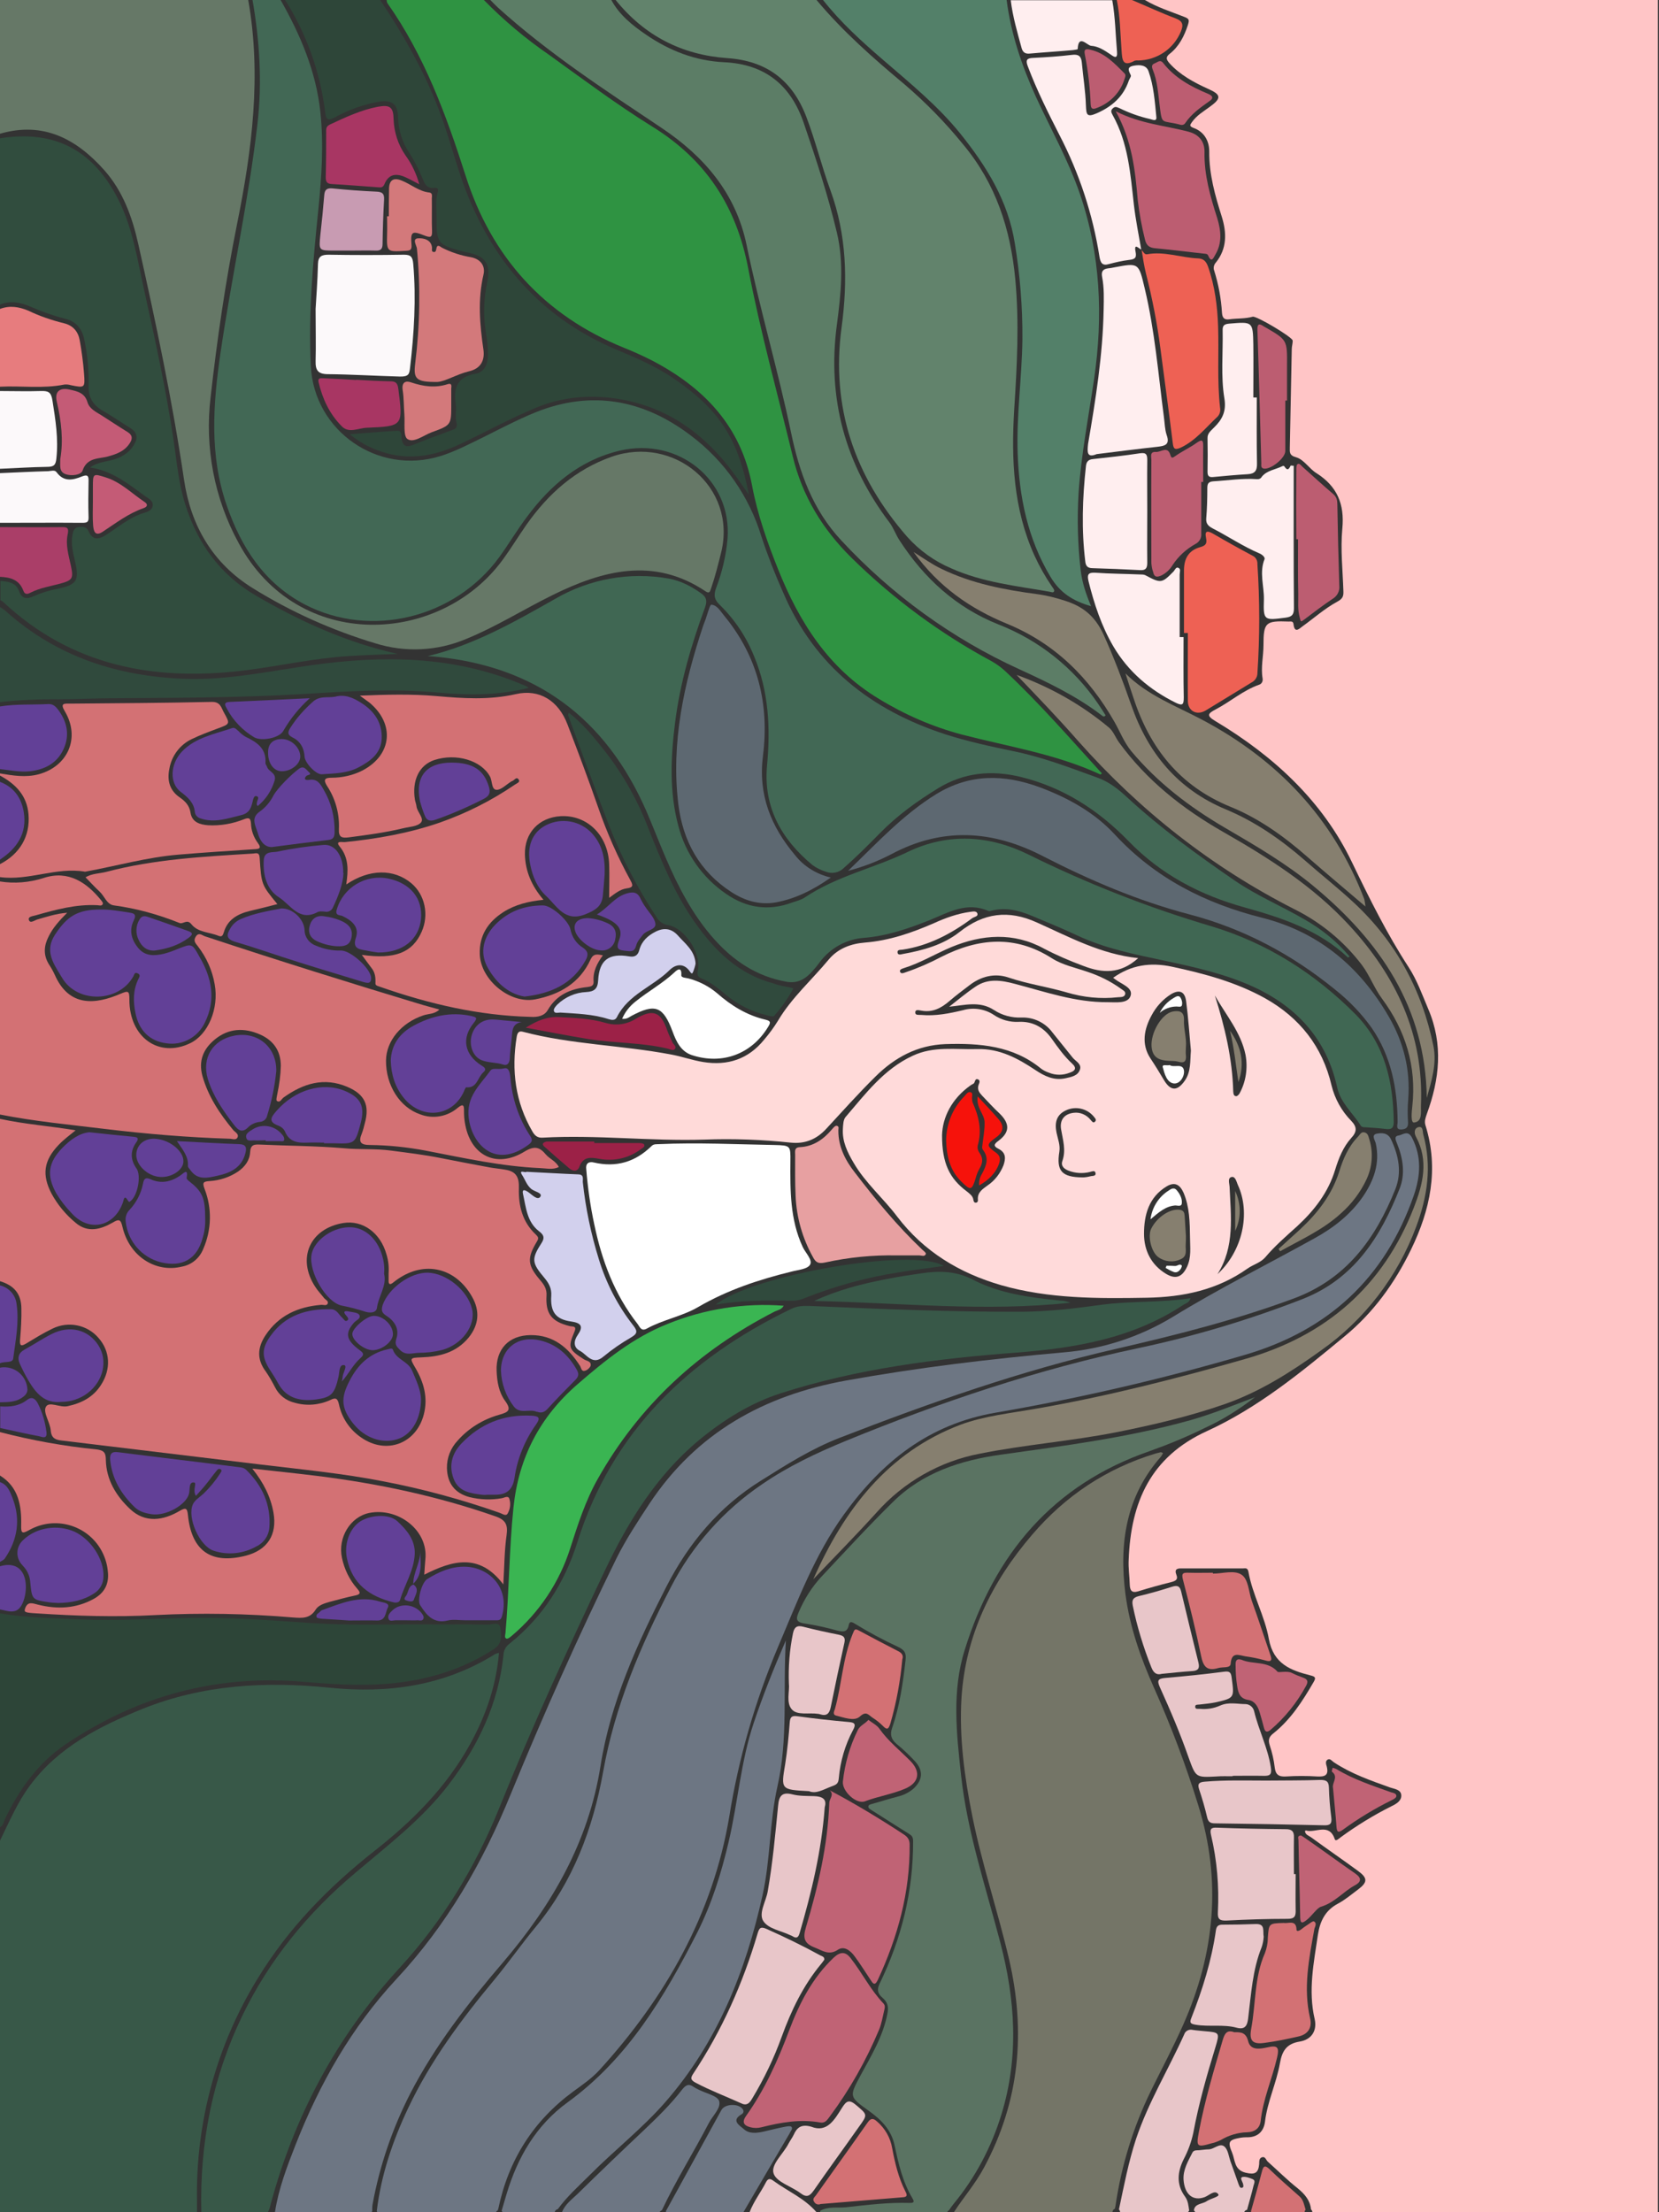 <?xml version="1.0" encoding="utf-8"?>
<!-- Generator: Adobe Illustrator 25.4.0, SVG Export Plug-In . SVG Version: 6.00 Build 0)  -->
<svg version="1.1" baseProfile="tiny" id="图层_1"
	 xmlns="http://www.w3.org/2000/svg" xmlns:xlink="http://www.w3.org/1999/xlink" x="0px" y="0px" viewBox="0 0 768 1024"
	 overflow="visible" xml:space="preserve">
<rect x="0" y="0" width="768" height="1024" fill="#333333" stroke="none"/>
<g>
	<polygon points="530,0 524,0 524,0 	"/>
	<polygon points="132,0 130,0 130,0 	"/>
	<rect y="356" width="0" height="2"/>
	<rect y="278" width="0" height="3"/>
	<rect y="325" width="0" height="2"/>
	<polygon points="517,0 515,0 515,0 	"/>
	<polygon points="176,0 179,0 179,0 	"/>
	<polygon points="378,0 381,0 381,0 	"/>
	<polygon points="466,0 468,0 468,0 	"/>
	<polygon points="283,0 285,0 285,0 	"/>
	<polygon points="224,0 227,0 227,0 	"/>
	<path d="M116.9,0h-2l0,0H116.9C117,0,117,0,116.9,0z"/>
	<polygon points="0,846 0,852 0,852 	"/>
	<path d="M124,1024h3l0,0H124L124,1024z"/>
	<path d="M-0.1,723v2c0,0,0,0,0.1,0L-0.1,723C0,723,0,723-0.1,723z"/>
	<path d="M-0.1,745v2c0,0,0,0,0.1,0L-0.1,745C0,745,0,745-0.1,745z"/>
	<rect y="406" width="0" height="2"/>
	<path d="M343.9,1024h3l0,0H343.9C344,1024,343.9,1024,343.9,1024z"/>
	<path d="M377.9,1024h1l0,0H377.9L377.9,1024z"/>
	<path d="M-0.1,683v3c0,0,0,0,0.1,0L-0.1,683C0,683.1,0,683.1-0.1,683z"/>
	<rect y="631" width="0" height="2"/>
	<rect y="593" width="0" height="2"/>
	<rect y="661" width="0" height="2"/>
	<rect y="649" width="0" height="2"/>
	<rect y="62" width="0" height="2"/>
	<path d="M0,179v2l0,0V179L0,179z"/>
	<rect y="217" width="0" height="2"/>
	<rect y="141" width="0" height="2"/>
	<polygon points="0,242 0,244 0,244 	"/>
	<polygon points="0,267 0,269 0,269 	"/>
	<rect y="359" width="0" height="3"/>
	<rect y="398" width="0" height="2"/>
	<path fill="#624097" d="M21.5,662.8c-0.6-4.6-1.9-9.1-4-13.2c-1.1-2-2.6-3.5-5.1-1.5c-3.7,2.8-7.9,3.2-12.3,2.9v10
		c6,1.3,12,2.7,18,3.8C19.4,665.1,22,666.4,21.5,662.8z"/>
	<path fill="#624097" d="M12.7,643.2c-0.3-6-5.3-10.6-11.3-10.3c-0.5,0-0.9,0.1-1.4,0.2v16c3.5-0.1,6.9,0,10-2
		C11.5,646.1,12.7,645,12.7,643.2z"/>
	<path fill="#2D4538" d="M2.4,841.8c6.6-13.7,15.3-25.8,28-34.4c33.3-22.5,70.1-32.4,110.2-28.9c19.8,1.7,39.5,2.7,59-2.5
		c10.3-2.6,20.2-6.9,29.1-12.7c3.9-2.5,3.5-6.5,2.9-9.9c-0.5-3-3.9-1.3-5.9-1.4c-9.7-0.2-19.3,0-29-0.1c-17.9-0.1-35.9,0.6-53.8-0.7
		c-18.1-1.2-36.2-2.6-54.3-2.3c-17.1,0.3-34.3,1.5-51.4,0.7c-12.4-0.6-24.9-0.7-37.2-2.8v99C1.6,845,1.7,843.2,2.4,841.8z"/>
	<path fill="#624097" d="M7.7,745.4c3.6-1.7,5.5-10.8,3.4-16c-1.7-4.4-5.7-6-11.1-4.4v20C2.6,745.4,5.2,746.6,7.7,745.4z"/>
	<path fill="#D37174" d="M9.8,706c-0.1,3.9,0.5,4,3.8,2.2c11.8-6.6,26.7-2.4,33.3,9.4c1.6,2.9,2.7,6.2,3,9.6
		c0.7,5.7-1.3,10-6.5,12.9c-8.2,4.5-16.8,4.9-25.7,2.7c-2.5-0.6-4.9-1.8-6.1,1.8c-0.5,1.6-0.2,1.9,5.3,2.2
		c18.3,1.2,36.6,1.8,54.9,0.8c21.3-1.1,42.7-0.7,63.9,1.1c4.1,0.3,7.8,0.6,10.4-3.6c1.3-2.1,4-2.9,6.4-3.6c3.9-1,7.7-2.1,11.6-2.9
		c2.5-0.5,3.2-1.1,1.2-3.3c-3.5-4-5.9-8.9-7-14.2c-2-9.3,3.8-19,12.7-20.8c13.5-2.6,27.4,8.2,25.9,21.6c-0.2,2.1-0.3,4.3-0.5,7
		c13-6.6,25.5-10.2,36.6,4.5c0.5-8.5,0.5-15.7,1.5-22.7c0.7-5-0.4-7.2-5.4-8.9c-26.7-9.3-54.1-15.1-82.1-18.6
		c-9.7-1.2-19.4-2.2-30.2-3.4c5.3,6.6,8.5,13.1,9.8,20.4c1.8,10.2-2.8,17.3-12.8,19.9c-16,4.1-25.1-2.1-26.8-18.8
		c-0.3-3.3-1.1-3.5-3.7-2c-7.8,4.6-16.1,5.8-23.1-0.8c-6.4-6-11-13.5-11.2-22.7c0-3.5-1-4.5-4.4-4.9c-15.1-1.5-30-4.2-44.6-8V683
		C8.7,688.4,10,697.1,9.8,706z"/>
	<path fill="#624097" d="M2.3,721.3c5.9-8.7,7.3-18,3.5-27.9c-1.2-3-2.3-6.2-5.9-7.4v37C0.8,722.5,1.8,722.1,2.3,721.3z"/>
	<path fill="#D37174" d="M9.9,605.6c0.1,4.8-0.2,9.7-0.6,14.5c-0.2,2.7,0.3,3.3,2.8,1.8c4-2.4,8-4.9,12.2-6.9
		c7.3-3.6,16.1-1.8,21.3,4.3c5.4,6.1,5.9,14.4,1.2,21.7c-3.6,5.7-9,8.5-15.5,9.9c-3.6,0.8-8.7-2.5-10.1,0.4c-1.3,2.6,2,7.1,2.3,10.9
		c0.3,3.6,2.3,4.3,5.1,4.6c30.7,3.7,61.3,7.4,92,11.1c19,2.3,38.1,4.1,56.9,7.8c18.3,3.5,36.3,8.4,53.9,14.6
		c1.2,0.4,2.8,1.7,3.6,0.3c1.2-2.1,1.5-4.5,0.8-6.8c-0.5-1.7-2.3-0.5-3.5-0.3c-4.9,0.9-10,0.7-14.9-0.5c-6.8-1.8-10.3-6.3-10.5-13.4
		c-0.1-4.7,1.7-9.3,4.9-12.7c5.1-5.8,11.8-9.9,19.2-12c4.3-1.2,6-2.1,2.8-6.5c-2.9-4-3.7-8.9-3.9-13.8c-0.4-10.1,5.6-16.5,15.7-16.6
		c10.7-0.1,17.6,5.9,23,14.4c0.5,0.9,0.6,2.6,2.2,2.1c1.1-0.3,2.1-1.2,2.6-2.2c0.5-2.3-1.9-2.3-3.1-3.1c-7-4.5-7.5-5.4-4.4-12.7
		c1.3-3-0.9-2.3-2.3-2.7c-8.3-2.1-11.1-5.7-10.6-14.1c0.2-3-1.1-5-2.9-7.1c-6-7-6.2-10.2-1.5-18c0.9-1.5,0.6-2-0.6-3.2
		c-6.1-5.7-8-13.2-7.8-21.2c0.2-5.3-1.2-8-6.5-8.8c-2.3-0.4-4.6-0.6-6.9-1c-7.7-1.4-15.3-2.9-23-4.4c-7.5-1.5-15.1-2.4-22.7-3.4
		c-7.3-1-14.7-0.4-22-1.1c-12.9-1.1-26-1.1-38.9-1.7c-2.6-0.1-4.2,0.1-4.4,3.5c-0.2,3.8-2.4,6.8-5.6,9c-3.9,2.6-8.4,4.1-13.1,4.4
		c-2.8,0.2-3.6,0.5-2.4,3.6c3.5,9,3.3,18.9-0.6,27.8c-1.7,4.3-5.4,7.4-9.9,8.2c-12.3,3-24.4-4.9-27.5-18.4c-0.8-3.4-1.5-3.8-4.5-2
		c-5.6,3.2-11.6,4.9-17.2,0.1c-4.5-3.7-8.3-8.3-11.1-13.4c-4.6-8.8-3.7-15.4,3.3-22.7c2.3-2.4,5-4.4,7.8-6.7c-12-2-23.6-2.8-35-5.3
		v-2c16.1,3.2,32.5,4.7,48.8,6.7c19.1,2.3,38.2,3.9,57.4,4.5c1.3,0,3,0.8,3.7-0.5c0.9-1.7-1.1-2.5-2-3.6c-6.2-7.5-11.5-15.4-14.2-25
		c-1.9-7.1,0.5-12.5,5.7-16.8c6.4-5.3,13.7-5.6,21.1-2.3c6.2,2.8,9.5,7.6,9.5,14.5c-0.1,4.3-0.7,8.6-1.6,12.9
		c-0.2,1.1-0.7,3-0.2,3.3c1.5,1,2.1-0.9,3.1-1.6c9.1-6.5,18.7-9.5,29.5-4.9c8,3.4,10.4,8.4,8.1,16.8c-0.4,1.6-0.8,3.2-1.4,4.8
		c-1.6,3.8-0.7,5.3,3.7,5.3c8.7,0.1,17.3,1,25.8,2.6c17.6,3.4,35.1,7.3,53.1,8.1c2.9,0.1,5.8,0.9,8.6-0.5c-1.3-2.7-4.2-3.7-6-5.8
		c-2.9-3.5-5.3-4.1-9.8-1.4c-13.1,8.1-25.3,1.9-27.7-13.4c-0.3-1.8-0.4-3.6-0.4-5.5c0.1-3-0.8-3-2.9-1.3c-4.8,4.1-11.5,5.3-17.4,3
		c-9.4-3.2-15.9-13.4-15.8-24.9c0.1-9.1,7.1-17.5,17.3-20.9c2.3-0.8,5.2-0.5,7.4-2.7c-2.8-0.8-5.2-1.4-7.6-2.1
		C162,455,128.4,444.5,94.9,433.4c-1.3-0.4-2.9-2.1-4.3,0.2c-1.2,1.9-0.1,3,1,4.4c4,5.2,6.7,11.2,7.8,17.7c2,11.1-3,23.2-11.4,27.2
		c-14.5,7-28.2-2.8-28.1-20.3c0-4-0.5-4.1-4.1-2.6c-11.6,5-23.9,6.3-30.5-8.9c-0.8-1.7-1.7-3.3-2.7-4.8c-2.6-4.3-2.3-8.5-0.1-12.8
		c2-4.1,5-7.4,8.6-11c-5.3,0.4-9.5,1.9-13.8,3.1c-1.3,0.4-3.3,2-3.9,0.3c-0.6-1.7,1.8-1.8,3.1-2.2C26,421,35.2,418.5,45,419
		c0.9,0,2.1,0.6,2.6-0.6c0.2-0.4-0.4-1.2-0.8-1.7c-6.5-8-15-14.1-26.6-10.3c-6.5,2.1-13.5,2.7-20.3,1.6v185
		C6.5,595,9.8,598.8,9.9,605.6z M122.9,618.1c6.1-9.2,15-13.2,25.7-14.1c1.1-0.1,2.6,0.6,3.1-0.6c0.5-1.3-1.2-1.8-1.8-2.7
		c-1.3-1.7-2.9-3.3-4-5.1c-8.6-13.2-2.4-27,13.1-29.5c8.9-1.4,17.1,4.5,19.9,14.5c0.9,2.9,1.2,5.9,1,8.9c0,0.6,0,1.8,0,3
		c-0.1,2.1,0.6,2.4,2.2,1.1c0.6-0.5,1.3-1,2-1.5c12.6-8.7,26.8-5.3,34.4,8.1c3.8,6.6,3.2,13.1-1.6,19c-5.7,6.9-13.4,8.8-21.8,9.1
		c-5.5,0.2-5.5,0.3-2.8,4.9c3.9,6.7,5.9,13.7,3.9,21.5c-3.5,13.6-17.4,18.8-29,10.7c-5.3-3.6-9-9.1-10.3-15.4
		c-0.6-2.5-1.3-3.3-3.9-2c-5.2,2.4-11.1,2.9-16.6,1.3c-3.9-0.9-7.3-3.5-9.1-7.2c-1.3-2.5-2.7-5-4.3-7.3
		C118.8,629.2,119.2,623.7,122.9,618.1z"/>
	<path fill="#624097" d="M11,375.9c-1.1-6.6-4.5-11.5-11-14v36C7.8,392.7,12.6,385.9,11,375.9z"/>
	<path fill="#624097" d="M181.9,624.8c-0.3-1-1.6-0.4-2.6-0.2c-8.3,1.9-13.7,7.1-17.5,14.6c-4.1,7.9-3.9,12.5,1.6,19.6
		c0.4,0.5,0.9,1,1.3,1.5c5.5,6,13.6,8.2,20.3,5.5c5.9-2.4,9.9-9.3,9.9-18.2c-0.1-4-2.1-8.5-4.1-13.1
		C189,630.1,183.5,629.4,181.9,624.8z"/>
	<path fill="#D37174" d="M39.4,403.5c0.2,0,0.3-0.1,0.5-0.1c14.2-2.6,28.2-6.6,42.7-7.8c11.6-1,23.2-1.7,34.9-2.5
		c2.2-0.1,3.9-0.2,1.8-3c-1.9-2.6-3-5.7-3.1-8.8c-0.2-2.6-0.9-3-3.2-2.1c-5.3,2.1-10.9,3.1-16.6,2.8c-3.9-0.3-7.5-1.4-8.2-5.8
		c-0.5-3.3-2.4-5.3-5-7.1c-4.7-3.2-5.9-7.9-4.8-13.2c1-6,4.9-11.2,10.4-13.8c3.9-1.9,8-3.4,12-4.9c5.7-2.1,5.8-2.1,2.9-7.3
		c-1.3-2.3-1.6-5.1-5.7-5c-21.8,0.5-43.6,0.6-65.4,0.8c-2.8,0-5-0.4-2.5,3.7c7.1,12.1,1.4,25.3-12.2,29c-6,1.6-12,0.6-17.9-0.4v1
		c7.2,3.9,12.5,9.2,13.2,18C14,387,9.3,395.2,0,400v6C13.3,407.8,26.1,401.2,39.4,403.5z"/>
	<path fill="#624097" d="M13.9,357c6.9-0.8,12.5-3.7,15.5-10.2c2.9-6.3,1.8-12.3-2.2-17.9c-1.2-1.6-2.4-3.1-4.8-3
		c-7.5,0.4-15-0.1-22.4,1.1v29C4.6,356.5,9.2,357.5,13.9,357z"/>
	<path fill="#304A3D" d="M52.2,323.2c29.1-0.2,58.3-0.2,87.4-1.9c21.1-1.3,42.3-2.7,63.4-0.7c14.1,1.3,28,1.3,41.7-2.2
		c-0.3-0.3-0.7-0.6-1.1-0.8c-2.8-1.1-5.5-2.3-8.3-3.3c-31.8-11.6-64.4-10.6-97.1-5.5c-17.6,2.7-35.1,6.1-53,5.4
		C54.3,313,26.4,304,2.9,283.1C2,282.2,1,281.6,0,281v44c9-1,18.1-1.4,27.2-1.3C35.6,323.7,43.9,323.2,52.2,323.2z"/>
	<path fill="#624097" d="M128.8,640.4c3.4,6.1,9,8.5,17.5,7.4c7.1-1,8.6-2.5,10.4-10.5c0.5-2.1,0.2-5.8,2.6-5.4
		c1.7,0.3-0.7,3.7-0.7,5.7c-0.1,0.6-0.2,1.3-0.4,1.9c3.1-3.3,5.1-7.7,8.6-10.8c1.8-1.6,1.7-2.3-0.4-3.8c-6.3-4.7-6.7-7.8-2.6-12.6
		c1-1.2,3.5-1.9,2.5-3.7c-0.6-1-3-1.2-4.6-1.5c-1.8-0.4-3.4-0.3-1.3,2c0.5,0.6,1.3,1.5,0.4,2.1c-1.1,0.8-1.6-0.6-2.3-1.2
		c-1.7-1.4-2.5-4-5.4-4c-11.2-0.2-21.1,2.8-27.9,12.4c-4.1,5.8-4.1,9.6-0.3,15.6C126.3,636.1,127.6,638.2,128.8,640.4z"/>
	<path fill="#624097" d="M6.1,628.9c1.1-8.3,2.8-16.7,1.6-25.1C7.3,599.5,4.2,596,0,595v36C2.1,630.1,5.8,631,6.1,628.9z"/>
	<path fill="#385848" d="M185,910.9c20.1-21.9,35.1-46.7,46.2-74.2c15-37.2,31.7-73.7,48.9-109.9c10.7-22.5,23.8-43.8,43.5-60.2
		c11.4-9.4,23.9-17.2,37.9-21.7c35.4-11.4,72.1-16,109-18.8c27.5-2.1,53.8-6.6,77.3-22.1c1.2-0.8,2.8-1,3.3-3.1
		c-13.9,2.2-27.8,1.2-41.5,3.1c-12.2,1.7-24.5,3.1-36.8,3.2c-32.7,0.1-65.3-1.3-97.9-2.7c-3.1-0.1-5.9,0-8.7,1.4
		c-47.3,22.9-82.8,56.6-98.9,107.9c-5.9,18.8-16,34.7-31.4,47c-1.6,1.2-2.7,3-2.8,5c-2.3,22.7-11.7,42.4-25.5,60.4
		c-12.2,15.9-28,27.9-43.1,40.7c-21.9,18.4-39.8,40.2-52.3,66.1c-13.9,28.8-19.8,59.2-19,91h-2c0-1.7,0-3.3,0-5
		c-0.7-36.4,9-72.2,28.1-103.2c14.1-23.2,32.8-42.3,54-59c17.7-13.9,33.4-29.6,44.4-49.6c7.2-13.1,12-26.9,13.3-42.1
		c-0.6,0.1-1.1,0.3-1.7,0.5c-23.7,14.8-49.7,18.4-76.8,15.6c-29.6-3-58.6-1.4-86.5,9.8c-20,8.1-38.8,17.6-52,35.3
		c-5.9,7.9-9.7,16.9-14,25.7v172h124c0.3-0.6,0.6-1.2,0.8-1.8C135.8,980.2,155.6,942.9,185,910.9z"/>
	<path fill="#624097" d="M181.9,617.5c0-4.2-4.7-8.6-9-8.4c-3.2,0.1-9.7,5.6-9.8,8.3c-0.1,3.1,5.5,7.6,9.5,7.6
		C176.9,624.9,182,620.9,181.9,617.5z"/>
	<path fill="#624097" d="M178.8,609c3.8,2.4,6.2,6.1,4.7,10.6c-0.9,2.8,0.1,3.7,1.7,5.3c2.7,2.7,5.6,1.4,8.5,1.3l0,0
		c3.7,0,7.3-0.4,10.9-1.3c9.3-2.5,15.8-11.4,13.9-19.1c-2.1-8.5-11.7-16.4-20.4-16.7c-8.1-0.2-18.3,7.2-21,15.1
		C176.5,606.4,176.6,607.6,178.8,609z"/>
	<path fill="#624097" d="M158,604.3c3.6,0.7,7.1,1.6,10.6,2.7c2.2,0.8,5.5,1,5.9-1.6c0.7-5.5,4.7-10.3,3.3-15.8l0,0
		c0.3-3-0.1-5.9-1-8.8c-2.2-7.3-7.7-12.3-13.9-12.7c-8.2-0.6-17.5,5.7-18.7,12.7C142.9,588.9,150.9,602.6,158,604.3z"/>
	<path fill="#C06375" d="M617.1,827.7c0.5,6,1.2,11.9,1.6,17.9c0.2,2.3,0.7,3,2.9,1.4c7.1-5.2,14.7-9.8,22.6-13.7
		c0.9-0.4,2.1-1.1,2.2-1.8c0.2-1.4-1.5-1.6-2.5-1.9c-8.6-3.1-17.3-5.9-25.2-10.7c-0.6-0.3-1.2-0.5-1.8-0.6c-0.1,0.6-0.5,1.6-0.3,1.8
		C619.8,822.5,616.5,825.2,617.1,827.7z"/>
	<path fill="#BC5D71" d="M600.1,249.6h0.8c0,8.3-0.1,16.7,0.1,25c0.1,3.8-0.4,7.5,0.7,11.3c0.5,1.8,0.3,2.2,1.9,1
		c4.4-3.3,8.8-6.7,13.3-9.7c2.2-1.3,3.4-3.7,3.1-6.2c-0.4-12.5-0.7-25-0.9-37.5c0-1.9-0.3-3.4-1.9-4.8c-4.8-4.1-9.5-8.4-14.2-12.6
		c-0.7-0.6-1.4-1.9-2.4-1.2c-0.5,0.4-0.5,1.8-0.5,2.7C600,228.4,600,239,600.1,249.6z"/>
	<path fill="#E8C6C9" d="M533,771.8c1.1,2.8,2.6,3.6,4.8,3c5-0.5,9.7-1,14.3-1.3c2.7-0.2,3.3-1.4,2.7-3.9c-2.7-11-5.4-21.9-8-32.9
		c-0.6-2.6-1.8-3-4.3-2.2c-5,1.6-10.2,3.1-15.3,4.3c-2.8,0.7-3.3,1.9-2.8,4.5C526.4,753,529.3,762.5,533,771.8z"/>
	<path fill="#6D7683" d="M332.9,972.5c-0.8-2.4-6-3.5-9.2-5.1c-0.9-0.4-1.8-0.9-2.6-1.4c-2.3-1.7-3.7-0.8-5.3,1.2
		c-5.3,6.9-11.5,12.9-17.8,18.9c-10.3,9.7-20.5,19.5-30.6,29.4c-2.6,2.5-5.8,4.8-7.2,8.4l0,0h45.2c0.2-0.4,0.5-0.6,1-0.8
		c6.5-13.8,14.7-26.8,21.7-40.3C329.9,979.3,333.9,975.8,332.9,972.5z"/>
	<path fill="#6D7683" d="M172.3,1023.6c0-1.1,0-2.3,0.2-3.4c3.3-17.9,9.2-35.1,17.5-51.3c11.5-22.2,26.8-41.8,42.9-60.6
		c22.7-26.6,39.6-55.9,45.1-90.9c4.7-29.7,17-56.6,30.5-83c10.3-20.1,24.4-37,43.7-49c11.8-7.4,23.2-14.7,36.6-19.9
		c41.8-16.2,84-31.1,127.7-41.1c27.8-6.4,55.2-13.3,82-23.2c24.7-9,38.3-27.8,47.5-50.9c3-7.7,1.5-15.3-2-22.8
		c-1.5-3.3-4.5-3.2-6.8-2.7c-2.5,0.6-0.6,3.1-0.3,4.5c2,9.2-0.9,17.1-5.9,24.5c-5.8,8.4-13.6,14.5-22.5,19.4
		c-21.8,12.1-44.1,23.2-65.3,36.2c-15.4,9.4-32.8,15.1-50.9,16.6c-33.7,3-67.2,7-100.5,13c-38.2,6.9-69.4,24.2-91.2,57.1
		c-5.4,8.2-10.8,16.4-15.2,25.2c-17.5,35.7-33.7,72-48.8,108.8c-13,31.9-29.7,60.9-53.2,86.1c-20.6,22.2-35.4,48.2-46.5,76.4
		c-4,10.2-7.9,20.4-9.6,31.3H172C172.1,1023.8,172.2,1023.7,172.3,1023.6z"/>
	<path fill="#6D7683" d="M366.4,984.5c-0.5-0.6-2.2-0.2-3.3,0c-3.3,0.6-6.5,1.5-9.7,2.2s-6.6,1.1-9.1-1.2c-1.9-1.7-6.1-3.9-0.9-6.9
		c0.7-0.4,1-1.3,0.6-2c0-0.1-0.1-0.1-0.1-0.2c-1.9-2.9-8.4-2.7-10,0.4c-8.6,15.6-17.1,31.2-25.7,46.8c0.1,0.1,0.2,0.2,0.2,0.3h35.8
		c7.1-12.2,14.3-24.4,21.4-36.5C365.9,986.5,367.2,985.4,366.4,984.5z"/>
	<path fill="#6D7683" d="M348.9,797.6c-6,17.9-7.3,36.8-11.6,55c-3.4,14.5-7.8,28.6-14.5,41.9c-15.2,29.8-32.1,58.3-60,78.6
		c-14.5,10.5-23.2,25.4-28.3,42.5c-0.8,2.6-1.5,5.2-2.3,7.8c0.2,0.1,0.3,0.3,0.4,0.5h24.2c0.2-0.6,0.6-1.2,1.4-1.3
		c4.3-5.9,9.6-10.6,14.7-15.7c11.5-11.6,24.5-21.7,35.2-34c24-27.5,37.1-60.4,44.9-95.6c3.7-16.6,3.2-33.9,6.9-50.4
		c5-22,2.5-44.2,3.9-67.6C358,772.7,353.1,785,348.9,797.6z"/>
	<path fill="#6D7683" d="M653.7,526.7c-1.9-3.8-4.3-1.4-6.2-1.1c-2.4,0.3-1.3,2.3-0.7,3.9c2.7,6.7,3.8,13.8,1.2,20.5
		c-8.8,22.5-21.2,42-45,51.3c-24.6,9.6-50,17.2-75.9,22.7c-46.5,9.8-91.5,24.9-135.4,42.9c-13.6,5.6-26.8,11.8-39,20.2
		c-17.7,12-32.2,28.3-42,47.3c-14.1,27.3-26.1,55.3-31.5,85.8c-4.7,26.2-13.9,50.7-31.1,71.6c-6.6,8-12.5,16.4-19.1,24.4
		c-15.4,18.5-29.7,37.7-40,59.5c-7.2,15.2-12.6,31.1-14.6,47.9c0.1,0.1,0.2,0.2,0.3,0.3h54.9c0.2-0.3,0.5-0.6,0.8-0.7
		c0.1-0.3,0.2-0.6,0.3-0.9c4.7-22.5,16.2-40.6,34.7-54.2c4.1-3,8.5-6,12-9.8c30.7-33.7,52.6-72.2,60.2-117.4
		c4.3-26.9,11.9-53.3,22.5-78.4c9-21.1,17-42.7,30.6-61.5c17.6-24.4,39.3-41.8,70.2-47.1c38.9-6.7,77.3-15.6,115.2-26.7
		c38.8-11.3,65.1-35.6,78.4-73.9C657.6,544.3,658.2,535.5,653.7,526.7z"/>
	<path fill="#C06375" d="M574.8,768.3c-2.5-0.8-2.9,0.6-2.8,2.6c0,3.2,0.2,6.3,0.7,9.4c0.5,3.3,1.2,6,5.3,6.6c2.9,0.5,4.3,3,5.1,5.6
		c0.7,2.4,1.4,4.8,2,7.2c0.5,2,1.4,2.4,3.1,1c6.7-5.7,12.3-12.7,16.5-20.5c1.1-2.1,0.4-3-1.6-3.7c-1.7-0.6-3.4-1.3-5-2.1
		c-2.3-1.2-6.2,0-6.7-0.6C586.8,768.6,580.1,770.6,574.8,768.3L574.8,768.3z"/>
	<path fill="#D37174" d="M556,766.4c1,5,2.7,7.3,8,5.7c2-0.6,5.5,0.2,5.7-1.9c0.4-5.9,3.9-4,6.9-3.5c3,0.4,5.9,1,8.8,1.8
		c3.8,1.2,3.4-0.5,2.5-3c-2.8-8.2-5.5-16.4-8.4-24.5c-1.5-4.2-1.5-10.1-4.9-12.2s-8.6-0.4-13.1-0.4V728c-3.7,0-7.3,0.1-11,0
		c-2.7-0.1-3.8,0-2.8,3.5C550.7,743.1,553.6,754.7,556,766.4z"/>
	<path fill="#D3797B" d="M180.1,87.6c-0.1,4.2-0.1,8.3-0.1,12.5h-0.8c0,2.7,0.1,5.3,0,8c-0.2,8.6-0.2,8.5,8.6,8
		c2-0.1,2.9-0.3,2.7-2.8c-0.5-6.2,0.2-6.6,6.2-4.2c2.7,1,3.4,0.7,3.3-2.2c-0.2-5,0-10-0.1-15c0-1,0.5-2.6-1.2-2.8
		c-4.8-0.5-8.4-3.8-12.7-5.5C182.1,82,180.1,83.4,180.1,87.6z"/>
	<path fill="#D3797B" d="M200,114.6c-0.4-3.8-4.1-4.4-6.3-4.3c-3.1,0.1-0.9,3.2-0.7,4.7c1.7,17.8,1.4,35.6-0.8,53.3
		c-0.9,7.2,0.5,8.6,10.3,8.5c3.6-0.2,8.8-3.5,14.5-4.9c5.4-1.2,7.5-4.9,6.8-10c-1.7-11.6-2.7-23.1,0-34.7c1-4.1-1.3-7.2-5.6-8.1
		c-4.8-0.8-9.4-2.3-13.7-4.5c-0.8-0.5-2.1-1.8-2.5,0.5c-0.2,0.8-0.2,1.8-1.4,1.5C199.7,116.5,200,115.4,200,114.6z"/>
	<path fill="#D3797B" d="M207.3,177.8c-5.8,1.9-11.3,1.1-17-0.8c-2.5-0.9-4.4-0.1-3.9,3.5c0.6,3.8,0.5,7.6,0.8,11.4
		s-0.6,9.9,1.4,11.3c2.9,2,7.5-1.7,11.2-3.1c9.1-3.3,9.1-3.4,9.1-12.8c0-2.5,0-5,0-7.5C209,178.8,209.3,177.2,207.3,177.8z"/>
	<path fill="#E8C6C9" d="M576.7,788.8c-3.9,0-7.9-1.1-11.9,0.7c-2.9,1.3-6.1,1.8-9.3,1.5c-0.8-0.1-2.3,0.4-2.2-1.1
		c0-1,1.2-0.8,2-0.9c2.5-0.3,5-0.5,7.4-1c8.8-2,8.7-2.1,7.5-11.2c-0.3-2.4-0.7-3.4-3.5-3c-9.1,1.2-18.2,2.1-27.3,2.9
		c-3.4,0.3-3.8,1.2-2.5,4.2c4.9,10.8,9.5,21.6,13.4,32.8c3.3,9.1,3.3,9.1,12.8,8.6c2.5-0.2,5-0.1,7.5-0.1V822c4.7,0,9.3-0.1,14,0
		c3.1,0.1,4.3-0.3,3.7-4c-1.4-9-5.6-17.1-7.7-25.8C580.2,790.3,578.6,788.9,576.7,788.8z"/>
	<path fill="#D37174" d="M586.7,947.7c-3.3,0.7-7.8,1.6-8.9-2.9c-1-4-3.3-4.2-6.4-4.1l0,0c-3.4-1.3-4.5,0.6-5.4,3.7
		c-4.1,14-8.3,28-11,42.4c-1.3,6.9-1,7.3,5.9,5.3c1.5-0.3,2.9-0.9,4.2-1.5c3.7-2.2,7.9-3.5,12.2-3.6c3.6-0.1,5.9-1.9,6.3-5.2
		c1.1-10.2,5.3-19.5,7.6-29.4C592.3,947.6,591.4,946.6,586.7,947.7z"/>
	<path fill="#E8C6C9" d="M577.8,934.3c1.4-11.2,2-22.5,6.3-33.1c0.5-1.5,0.8-3.1,0.9-4.7c-0.5-2.6,0.9-6-3.6-5.9
		c-5.2,0.2-10.3,0.3-15.5,0.3c-1.8,0-2.7,0.6-3,2.5c-2,14.1-6.2,27.5-11.4,40.7c-0.9,2.2-0.4,2.7,1.9,3.1c6.3,1.1,12.8-0.3,19.1,1.4
		C576.3,939.6,577.4,937.7,577.8,934.3z"/>
	<path fill="#A83663" d="M153.7,85.2c7.1,0.4,14.3,1,21.4,1.5c1.1,0.1,2.1,0.2,2.8-1.3c1.7-4.2,4.6-5.4,9-3.7
		c2.2,0.9,4.3,2.1,7.2,3.6l0,0c-1.3-4.8-3.5-9.4-6.4-13.4c-3.4-4.9-5.3-10.7-5.5-16.8c-0.1-5.5-1.7-6.7-7.2-5.7
		c-7.9,1.5-15.1,4.9-22.4,8.3c-1.8,0.9-1.6,2.2-1.6,3.7c0,6.8,0,13.6-0.2,20.5C150.8,84,151.2,85.1,153.7,85.2z"/>
	<path fill="#E8C6C9" d="M358.1,1009.5c-1.5-1.1-2.5-1.3-3.5,0.6c-2.4,4.7-5.7,8.9-7.6,13.9h31
		C372.5,1017.6,364.7,1014.3,358.1,1009.5z"/>
	<path fill="#D37174" d="M608.3,889.4c-0.5-0.3-2,0.9-2.9,1.5c-1.1,0.7-2.2,1.5-3.2,2.3c-0.7,0.5-1.9,1-2,0.1
		c-0.1-4.9-3.7-2.8-5.9-3.2l0,0c-7,0.2-6.9,0.2-7.4,7.1c0,2.3-0.5,4.6-1.3,6.8c-5,11.2-4.2,23.5-6.4,35.2c-1,5.6,0.8,7.2,6.3,6.4
		c5.3-0.7,10.6-1.8,15.8-3c4.3-1,6.2-4.2,5.2-8.3c-3.3-14.1-0.5-27.8,2-41.6C608.8,891.8,609.7,890.2,608.3,889.4z"/>
	<path fill="#314D3E" d="M114.2,310.2c15.7-2,31.1-5.5,47-6.5c7.6-0.5,15.3-0.7,22.9-1c-23.6-5.3-45.1-15-65.8-27.1
		c-16.5-9.7-26.8-24-32.5-42c-3-9.4-3.9-19.2-5.3-28.9c-3.5-23.9-8.7-47.5-13.9-71c-3-13.6-5.1-27.5-11.3-40.3
		C43.6,69.6,25.6,60,0,64v77c4.8-2,9.5-1,14,0.9c5.2,2.3,10.5,4.2,16,5.6c5.2,1.2,8,4.7,9,9.6c1.5,7,2.2,14.2,2,21.3
		c-0.2,5.4,2,9.2,6.7,11.8c4.3,2.5,8.4,5.3,12.7,8c3.2,2,3.5,4.6,1.6,7.7c-2.4,4-6.1,6-10.4,7.1c-3.3,0.8-6.8,1.1-9.9,3.4
		c10.2,1.5,17.7,7.6,25.4,13.2c1.6,1.1,3.8,2.1,3.6,4.4s-2.6,3-4.4,3.5c-6.5,2.1-11.6,6.5-17.2,10.1c-3.4,2.2-6.3,2.6-8.2-1.9
		c-0.8-1.9-2.6-1.9-4.2-1.8c-2.1,0.1-2.8,1.7-3.1,3.4c-0.9,4.4,0.2,8.6,1.2,12.8c1.9,8.6,0.8,10.5-7.9,12.4
		c-3.9,0.7-7.8,1.9-11.4,3.5c-3,1.4-5.4,1.3-6.7-2.4c-1.4-4-5-4.4-8.6-4.7v9c0.3,0.1,0.6,0.2,0.9,0.4
		C33.2,308.5,71.9,315.6,114.2,310.2z"/>
	<path fill="#E8C6C9" d="M586.2,824.2c-9.5,0-19-0.3-28.4,0.5c-2.5,0.2-3.6,0.8-2.7,3.5c1.4,4.2,2.7,8.6,3.7,12.9
		c0.5,2.3,1.5,2.9,3.7,2.9c16.8,0.2,33.5,0.5,50.3,0.9c2.7,0.1,3.9-0.5,3.5-3.6c-0.6-4.6-1-9.3-1.1-13.9c-0.1-3-1.4-3.5-4-3.5
		C602.8,824.2,594.5,824.1,586.2,824.2L586.2,824.2z"/>
	<path fill="#C06375" d="M602.3,849.6c-1.9,0.1-1.2,1.4-1.2,2.2c0.2,12,0.6,23.9,0.8,35.9c0.1,3,1.2,2.4,2.9,1.1
		c2.5-1.9,4.8-5.6,6.7-6.2c6.4-1.9,10.3-7,15.7-9.9c2.8-1.5,3.4-3.2,0.3-5.4c-7.8-5.4-15.4-11-23.2-16.4
		C603.6,850.4,602.9,850,602.3,849.6L602.3,849.6z"/>
	<path fill="#E8C6C9" d="M563.8,885.1c-0.2,3.2,0.8,4,3.9,3.9c9.5-0.5,19-0.8,28.4-0.8c3.3,0,3.8-1.3,3.7-4.2
		c-0.1-5.5,0-10.9,0-16.5l0,0H599c0-5.7-0.1-11.3,0-17c0.1-2.8-1-3.8-3.7-3.8c-10.7-0.1-21.3-0.3-32-0.7c-2.6-0.1-3.3,0.5-2.7,3.3
		C563.4,861.1,564.4,873.1,563.8,885.1z"/>
	<path fill="#867F6F" d="M657.8,511.7c1.4-32.8-11.5-59.9-33.3-83.5c-16.7-18.1-37.2-31.1-58.4-43.2c-18.7-10.7-35.3-23.8-48.1-41.4
		c-1.6-2.2-2.6-5.1-4.6-6.8c-12.7-10.6-27.2-18.8-42.8-24.4c9.7,10.1,19.4,20.2,28.6,30.7c28.5,32.1,61.6,58.2,99.9,77.7
		c12.3,6.1,23,14.9,31.3,25.8c3.7,4.9,5.7,10.7,9.4,15.7c10.9,14.8,16,31.2,14,49.8c-0.3,2.6-0.8,7.7,0.8,7.5
		C658.6,519.2,657.7,514.7,657.8,511.7z"/>
	<path fill="#D37174" d="M387,794.1c3.7,0.9,8.4,2.8,11,0.5c3-2.8,4-0.8,5.8,0.4c1.7,1.1,3.3,2.3,4.7,3.7c2.1,2.2,2.8,1.9,3.7-1
		c2.8-9.7,4.6-19.6,5.5-29.6l0,0c0.6-1.7-0.1-2.9-1.9-3.8c-6.1-3.1-12.1-6.3-18.1-9.5c-2-1.1-2.1-0.6-3,1.6
		c-4.6,11.2-5,23.2-8.2,34.7C386.1,792.1,385.4,793.7,387,794.1z"/>
	<path fill="#C06375" d="M383.9,834.4c-0.7,19.8-5.2,38.9-10.8,57.7c-1.5,4.9-0.9,7.5,4.1,9.4c3.6,1.4,6.5,3.8,10.7,1
		c2.9-1.9,5.8,0.4,7.7,3c2.6,3.5,4.9,7.2,7.3,10.8c1.1,1.7,2,3.3,3.5,0.1c9.2-19.9,14.9-40.5,14.7-62.6c0-2.3-1-3.6-2.9-4.8
		c-11-7.2-22.2-14-34.1-20.3C386.3,830.7,384,832.5,383.9,834.4z"/>
	<path fill="#C06375" d="M407.1,800.2c-1.2-1.7-3.3-2.7-5.1-4.1c-1.6,1.9-3.8,2.5-4.9,4.7c-3.7,7.5-6,15.5-6.9,23.8
		c-0.5,4.4,6.1,10.7,10.2,9.2c6.1-2.3,12.6-3.3,18.5-5.8c6.5-2.7,7.5-7.8,2.6-12.8S411.2,806,407.1,800.2z"/>
	<path fill="#867F6F" d="M405.8,700.1c12.5-14.1,29.3-23.7,47.7-27.2c20.9-4.2,42.2-5.8,63.1-9.9c17-3.4,33.8-7.3,50.2-13
		s30.8-14.9,44.6-24.8c20.2-14.2,35.6-34.2,44.2-57.4c5.2-13.8,7.3-28,3.3-42.6c-0.4-1.3,0-3.9-2.1-3.5s-2.3,2.6-1.3,4.5
		c6,11.1,3.2,22-1,32.8c-14.2,36.4-40.6,59.3-77.9,70c-31.8,9.1-63.9,17.3-96.6,23c-11.9,2.1-24.4,3.4-35.4,7.5
		c-33.7,12.8-53.9,39.4-68.1,71.5l0,0C386.4,720.6,396.3,710.6,405.8,700.1z"/>
	<path fill="#867F6F" d="M631.8,524.2c-1.7-0.5-2.2,1-3.1,1.9c-4.4,4.5-6.9,10.2-8.7,16.1c-3.4,10.8-10,19.3-18.2,26.9
		c-3.3,3-6.6,6-9.9,9c0.2,0.4,0.5,0.7,0.7,1.1c9.6-5.4,19.8-9.9,28.1-17.5c5-4.4,9.1-9.8,11.9-15.8c2.7-5.8,3.2-12.4,1.3-18.5
		C633.5,526.2,633.4,524.7,631.8,524.2z"/>
	<path fill="#406753" d="M560.6,428.7c-29-8.6-57.3-19.7-84.4-33.1c-18.2-9-37.3-10.2-55.9-1.3c-15.7,7.6-33,11.2-47.7,21.1
		c-1.8,1.2-4,1.7-6,2.4c-10.8,4-21,2.5-30.4-4c-11-7.5-18.9-18.7-22.2-31.6c-4.2-15.7-3.5-31.7-1.5-47.6
		c2.3-18.4,7.5-36.1,13.9-53.5c1.1-3.1,0.6-4.8-2-6.6c-4.6-3.2-9.3-5.7-14.9-6.7c-18.1-3.2-36.7,0.2-52.5,9.4
		c-18.9,10.7-37.6,21.4-59,26.5l2.9,0.2c47,4.3,79.5,28.5,98.3,71.5c3.1,7.2,5.9,14.5,9,21.7c5.8,13.5,12.5,26.5,22.4,37.6
		c9,10.1,19.6,17.2,33.3,19.7c4.9,0.9,8.2-0.8,11.3-3.9c1.5-1.6,2.9-3.2,4.2-5c4.9-6.7,12.6-10.9,20.8-11.4
		c10.6-0.9,20.4-4.3,30.2-8.2c8.6-3.5,17.2-8.7,27.2-4.2c0.5,0.1,1,0,1.5-0.2c6.5-1.6,12.5-0.1,18.5,2.4c7.2,3,14.5,6,21.5,9.3
		c12.5,5.8,25.9,8.5,39.1,11.3c14.5,3.1,28.9,6.2,42.5,12.5c20.1,9.4,33.5,24.4,38.3,46.3c1.6,7.3,7.2,11.8,10.9,17.7
		c0.5,0.8,1.4,0.8,2.2,0.8c3.2,0.2,6.3,0.4,9.5,0.8c2.5,0.3,3.6-0.4,3.6-3.2c-0.2-18.5-4.1-35.9-17.4-49.6
		C608.8,450.6,586.4,436.4,560.6,428.7z"/>
	<path fill="#5D6871" d="M584.2,424.8c-26.2-6.6-49.4-18.3-68.1-38.5c-9.5-10.3-21.7-17-34.8-21.9c-16.4-6-32.2-6.4-47.9,3.2
		c-15.4,9.5-27.3,22.5-40.8,35.5c6.9-1.8,13.7-4.4,20-7.7c23.6-12.6,46.8-11.2,70.2,0.9c21.8,11.2,44.3,20.8,68,27
		c25,6.6,47.3,18.5,67.3,34.8c6.4,5.1,12.1,11,16.9,17.7c9,13.1,11.9,28,12,43.6c0,1.3-1.1,3.7,2,3.4c2.3-0.2,3-1.3,2.8-3.7
		c-0.2-3.3-0.2-6.7,0.1-10c1.1-13.9-2.1-26.7-9.1-38.7C629.4,447.4,610.4,431.4,584.2,424.8z"/>
	<path fill="#C06375" d="M379.9,982.5c2.3,0.3,3.2-1.5,4.3-2.9c9.2-12.4,16.8-25.9,22.8-40.2c1.1-2.7,1.6-5.8,2.3-8.7
		c0.3-1.2,0.6-2.3-0.3-3.3c-6-6.3-9.9-14.2-15.2-21c-2.3-3-4.7-3.2-7.9-0.2c-9.9,9.4-15.9,21.2-20.6,33.7
		c-5.2,13.9-11.3,27.4-19.9,39.5c-2.3,3.2-0.7,4.6,2.1,5.3c1.6,0.4,3.3,0.4,4.9,0C361.5,982.4,370.5,980.8,379.9,982.5z"/>
	<path fill="#E8C6C9" d="M397.6,984.5c4.2-5.8,4-5.6-1.4-10.2c-3.1-2.6-4.4-1.8-6.3,1.2c-3.5,5.5-6.9,11.9-14.4,8.9
		c-4.6-1.3-6.6,0.5-8,3.6c-0.7,1.5-1.7,2.8-2.5,4.3c-2.4,4.7-8.2,9.6-6.9,13.7s8.3,6,12.5,9.2c2.9,2.2,4.3,1.3,6.2-1.4
		C383.6,1004,390.7,994.3,397.6,984.5z"/>
	<path fill="#D37174" d="M419.1,1014.3c-3.2-6.3-4.8-13.1-6.1-20c-0.8-4.8-3.3-9.1-7-12.3c-1.5-1.3-2.7-1.9-4.3,0.4
		c-7.9,11.3-16,22.5-24,33.8c-0.6,0.8-1.8,1.7-0.8,3c0.6,1.1,1.9,1.5,3,1c12.6-1,25.2-2.1,37.8-3.1
		C420.2,1017,420,1016,419.1,1014.3z"/>
	<path fill="#5A7362" d="M551,657.4c-28.6,8-58,11.8-87.4,15.9c-18.8,2.6-36.5,8.3-50.3,22c-11.4,11.2-22.2,23-33.2,34.7
		c-4.3,4.7-7.7,10.1-10.2,15.9c-1.4,3.2-1.8,5,2.7,5.6c5.1,0.8,10.1,1.9,15.1,3.3c2.6,0.6,4.5,0.8,5.2-2.5c0.3-1.4,0.8-2,2.7-0.8
		c6.5,4,13.2,7.6,20.1,10.8c3.2,1.5,3.9,3,3.5,6.2c-1.2,10.6-2.7,21.2-6.2,31.3c-1.1,3.2-0.4,5.3,2,7.4c3.1,2.5,6,5.3,8.7,8.2
		c3.9,4.4,3.4,8.7-1,12.7c-2.1,1.7-4.5,2.9-7.1,3.5c-3.8,1-7.7,2.2-11.5,3.3c-0.8,0.3-2.3,0.3-2.1,1.6c0.1,0.6,1.1,1.2,1.8,1.6
		c5.6,3.6,11.2,7.1,16.9,10.7c1.3,0.8,2,1.4,2,3.4c0.1,23.3-5.4,45.2-15.5,66c-1.4,2.9-0.8,4.7,1.3,6.5c2.3,2,3,4.1,2.3,7.4
		c-2,10.5-7.5,19.5-12.5,28.7c-5.1,9.6-5.3,9.7,3.8,16.2c5.8,4.1,10.5,8.9,12,15.9c1.8,8.5,3.7,16.9,8.2,24.5
		c0.8,1.3,1.3,2.4-1.2,2.3c-9.8-0.3-19.6,0.9-29.4,2c-4,0.4-8.4-0.5-12.1,1.7c0.1,0.3,0.2,0.6,0.2,0.9h58.6c0.1-0.5,0.4-1,0.9-1.2
		c0.7-1,1.3-1.9,2.1-2.9c10.1-12.2,17.6-26.4,22.2-41.5c8.2-26.7,6.4-53.2-0.6-79.8c-6.7-25.6-15.2-50.7-18.1-77.2
		c-2.1-19.4-4.3-38.9,1.7-58c13.8-44.3,40.8-76.5,85.6-92c8.7-3.1,17.2-6.6,25.5-10.7c8.3-3.8,16.1-8.7,23.3-14.3
		C571,650.5,561.2,654.5,551,657.4z"/>
	<path fill="#747567" d="M534.2,781.2c-6.2-13.9-11.2-28.1-13.2-43.3c-3-23.4,0.2-45.2,16.4-63.6c0.4-0.5,0.7-1.1,1-1.7
		c-0.5-0.2-0.8-0.4-1-0.4c-0.8,0.2-1.6,0.4-2.4,0.6c-22.8,6.9-41.8,19.6-57.2,37.6c-18.7,21.8-30.9,46.6-32.7,75.6
		c-1.1,18.3,1.4,36.6,5,54.6c4.5,22.4,11.8,44,17,66.2c7.8,33.5,5,65.7-11.5,96.4c-3.9,7.4-9.4,13.7-13.9,20.6
		c0.1,0.1,0.1,0.3,0.1,0.5H515c-0.1-0.8,0.3-1.6,1.1-1.9c0.1-0.4,0.2-0.9,0.3-1.4c2.7-18.5,8.2-36.4,16.4-53.2
		c5-10.2,10.3-20.1,14.9-30.5c14.7-33.1,17.9-66.8,7-101.7C549,817.1,542.1,798.9,534.2,781.2z"/>
	<path fill="#FFC5C6" d="M548.2,7.8c2.4,0.9,2.4,1.5,1.7,3.8c-1.7,5.2-4.1,9.9-8.4,13.3c-2.1,1.6-1.5,2.8-0.1,4.4
		c4.9,5.4,11.2,8.8,17.8,11.8c6.2,2.7,6.3,4.4,0.9,8.3c-3,2.2-6.1,4-8.3,7.1c-0.9,1.3-1.4,1.9,0.7,2.7c5,1.8,7.3,6.1,7.3,10.9
		c-0.1,10.6,2.7,20.4,5.8,30.2c2.3,7.4,2.5,14.8-2.8,21.3c-0.9,1-1.2,2.5-0.7,3.7c2,6.4,3.2,12.9,3.6,19.6c0.2,2.4,1.2,3.2,3.4,2.9
		c3.6-0.5,7.3-0.2,10.8-1.2c1.7-0.5,18.3,9.4,18.5,11c0.1,1.3-0.4,2.6-0.4,3.9c-0.3,15.2-0.6,30.3-0.9,45.5c0,2.2-0.4,3.8,3,4.7
		c3.5,1,5.9,5.2,9.3,7.3c9.6,6.1,13.1,14.3,12,25.7c-0.9,9.6,0.2,19.3,0.5,29c0.1,2.4-0.4,3.5-3,4.9c-5.7,3.1-10.6,7.5-15.9,11.3
		c-1.7,1.3-3.7,3.3-4.2-1c-0.2-1.5-1.2-1.2-2.2-1.2c-10.7-0.4-11.7,0.3-11.7,11c0,5.1-1.3,10.2-0.4,15.4c0.2,1.2-0.4,2.4-1.5,2.8
		c-7.5,2.6-13.4,7.9-20.3,11.5c-3.4,1.8-4.4,2.8-0.2,5.3c26.9,16.1,49.7,36.9,63.4,65.5c8,16.6,16.1,33,26.2,48.5
		c3.9,6,6.3,12.8,9.1,19.4c7,16.4,5.2,32.5-0.7,48.6c-0.6,1.8-1.2,3.3-0.6,5.2c6.3,20.2,2.2,39.2-6.7,57.5
		c-7.5,15.5-17.5,29.3-30.8,40.2c-19.9,16.5-40,33-63.6,43.8c-26.2,11.9-35.3,33-36.3,59.6c-0.2,3.8,0.4,7.7,0.5,11.5
		c0.1,2.7,0.9,4,3.9,3.1c5.1-1.6,10.2-3,15.4-4.3c1.8-0.5,3.2-1.1,2.3-3.3c-1.1-2.8,0.5-3.1,2.7-3h28c1,0,2.2-0.5,2.6,1.4
		c1.9,10.8,7.6,20.6,9.5,31.3c2.1,11.5,10.1,14.5,19.2,16.8c2.5,0.6,2.6,1.2,1.5,3.1c-5.1,8.8-10.6,17.4-18.7,23.8
		c-2,1.6-2.4,3-1.6,5.5c1.1,3.3,1.9,6.7,2.3,10.2c0.4,3.4,1.9,4.4,5.2,4.2c4.8-0.3,9.7-0.3,14.5,0c3.6,0.2,5.4-0.6,4.4-4.6
		c-0.3-1-0.8-2.5,0.4-3.2s2,0.7,3,1.3c8,5.3,17,8.4,25.9,11.6c2,0.7,5.2,0.9,5.2,3.8c0,2.5-2.5,3.9-4.6,4.9
		c-8.2,4.1-16,8.9-23.4,14.3c-0.8,0.6-2.4,2.2-2.8,0.9c-2.6-7.7-8.9-2.7-13.3-4c-0.1,0-0.3,0.1-0.5,0.2c0.1,1.8,1.8,2.2,2.9,3
		c7.1,5.2,14.4,10.2,21.5,15.4c4.7,3.4,4.7,5.3,0.2,8.7c-3.1,2.3-6,4.8-9.4,6.6c-5.8,3.1-8.2,8-9.2,14.3c-1.9,13-4.6,25.9-1.5,39.1
		c1.2,5.3-1.4,9.5-6.9,10.4c-6.2,1-8.2,4.4-9.2,10.1c-1.6,9.1-5.8,17.7-6.9,27c-0.6,4.7-3.6,7.4-8.7,7.2c-0.8,0-1.7,0.1-2.5,0.2
		c-5.6,1-6.2,1.8-4,7c1.4,3.4,0.9,7.9,6.2,9.2c4.2,1,5.9,0.3,6.3-3.9c0.1-1.2-0.2-2.9,1.5-3.3c1.4-0.3,1.7,1.4,2.5,2.1
		c4.6,4.1,9,8.5,13.8,12.3c3.3,2.7,5.8,5.6,6.2,9.8c0.5,0.4,0.7,1,0.6,1.6h160V0H530C535.7,3.4,542.1,5.4,548.2,7.8z"/>
	<path fill="#D37174" d="M604.4,1022.8c-0.7-2.2-1-4.5-2.8-6.1c-4.7-4.2-9.5-8.3-14-12.7c-2.2-2.1-2.8-1.1-3.4,1.1
		c-1.6,6.2-3.4,12.4-5.1,18.5c0.1,0.2,0.2,0.4,0.3,0.7H604C603.9,1023.8,604,1023.2,604.4,1022.8z"/>
	<path fill="#E8C6C9" d="M557.6,940.2c-1.8-0.2-3.7-0.3-5.5-0.6c-1.7-0.4-3.4,0.5-3.9,2.1c-7.3,16.2-16.6,31.4-22.3,48.4
		c-3.5,10.7-5.6,21.7-7.9,32.6c0.4,0.4,0.6,1,0.5,1.6h31.4c0.1-0.4,0.3-0.8,0.6-1c-0.3-2.2-0.5-4.6-1.9-6.5
		c-4.2-5.7-3.5-11.6-0.6-17.4c2-3.8,3.5-7.9,4.4-12.1c2.5-13.4,6.2-26.5,10.2-39.5C564.7,940.8,564.7,940.8,557.6,940.2z"/>
	<path fill="#E8C6C9" d="M579.9,1008.7c-1.4-0.6-3.3-1.3-4.7-1s-0.1,2,0.2,3c0.2,0.9,0.5,1.8-0.5,2s-1.2-1-1.5-1.6
		c-1.3-3.6-2.5-7.2-3.8-10.7c-0.8-2.3-1.1-5.4-2.8-6.8c-2.1-1.8-4.7,1.2-7.2,1.3c-1.5,0-3,0.3-4.5,0.4c-1.1,0.1-2.4-0.2-3.1,1.1
		c-2,4-4.4,7.9-4.1,12.6c0.5,6.9,4.5,10,9.8,8c2.1-0.8,4.7-3.6,6.3-1.3c0.8,1.1-3.5,1.9-5.4,3.2c-2,1.4-5.6,1-5.9,4.3
		c0.4,0.3,0.6,0.7,0.7,1.1h22.5c0.1-0.7,0.6-1.3,1.4-1.4c1-3.7,2.1-7.4,3-11.2C580.6,1010.6,581.3,1009.3,579.9,1008.7z"/>
	<path fill="#867F6F" d="M573.3,500.9L573.3,500.9c3.1-8.7,1.3-16.5-3.9-23.8C571.3,485,572.1,493,573.3,500.9z"/>
	<path fill="#E8C6C9" d="M365.9,895.8c0.3,0.1,0.6,0.2,0.9,0.4c2,1.3,2.8,0.6,3.4-1.5c5.5-18.9,10.1-37.9,11.6-58.2
		c1.1-3.7-1.1-5-5-5.1c-3.3-0.1-6.8,0-9.9-0.8c-5-1.3-6.3,0.8-6.7,5.3c-1.3,13.2-2.5,26.5-4.8,39.6c-0.8,4.7-4.4,10.2-2,13.8
		S361.6,893.7,365.9,895.8z"/>
	<path fill="#E8C6C9" d="M374.5,829.1c3.3,1.4,6.5-0.7,10.2-2.1c2.5-0.9,3.4-1.3,3.6-3.9c0.7-7.8,2.9-15.4,6.6-22.3
		c1.3-2.4,1.1-3.5-1.9-3.7c-8-0.7-16-1.6-24-2.7c-2.4-0.3-3.2,0.3-3.4,2.8c-0.5,6.5-1.1,12.9-2.1,19.3
		C361.5,828.4,361.4,828.4,374.5,829.1z"/>
	<path fill="#E8C6C9" d="M366.6,791.3c2.5,2.8,7.9,1.4,12,2c0.3,0,0.7,0.1,1,0.2c3.1,1,4.4-0.3,5-3.4c2-9.9,4.1-19.8,6.3-29.7
		c0.5-2.3-0.2-3.2-2.5-3.7c-5.5-1.1-11.1-2.3-16.5-3.7c-3-0.8-4.2,0.2-4.8,3c-1.6,7.7-2.2,15.6-1.9,23.5
		C365.6,782.8,363.8,788.2,366.6,791.3z"/>
	<path fill="#E8C6C9" d="M348.2,971.4c5.5-9.1,10.1-18.7,13.7-28.7c4.4-12.1,9.9-23.6,18.2-33.6c0.6-0.7,1-1.3,1.5-2
		c0.1-1.4-1.1-1.6-1.9-2c-8.2-4.5-16.5-8.5-25-12.3c-2.8-1.2-3.3-0.1-4,2.2c-6.8,23.1-16.5,44.9-29.8,64.9c-1.4,2.1-1.1,2.9,1,4.1
		c6.8,3.6,13.9,6.3,20.8,9.4C345.5,974.9,346.8,973.8,348.2,971.4z"/>
	<path fill="#5C7D66" d="M230.5,3.5c23.3,21.1,49.6,38.2,75.6,55.6c19.9,13.3,34.5,30.3,39.5,54.2c6,29.2,14.5,57.8,20.6,86.9
		c3.8,18.4,10,35.8,23.3,50c23.3,25.1,51.3,45.4,82.4,59.6c13.3,6.1,26.5,12.4,38.2,21.4c0.5,0.4,1.1,0.8,1.7-0.1
		c-1.1-1.8-2.3-3.6-3.5-5.4c-11.3-16.6-27.4-29.4-46.2-36.7c-19.5-7.8-34.3-21.3-45.7-38.9c-1.7-2.6-2.7-5.6-4.6-8.2
		c-20.6-27.2-28.9-57.6-24.4-91.5c1.9-14.2,3.4-28.6,0-42.8c-4.1-17.2-9.6-33.9-15.3-50.6c-6-17.6-17.9-27.3-36.9-28.2
		C322,28.2,309.9,23.5,299,16c-6.3-4.3-12.3-9.1-16-16h-56C228.2,1.2,229.3,2.4,230.5,3.5z"/>
	<path fill="#FCF9FA" d="M26.1,212.2c1-9.1-0.4-17.8-1.8-26.7c-0.6-4.1-2-4.6-5.4-4.5c-6.3,0.2-12.6,0-19,0v36
		c7.3-0.3,14.6-0.8,21.9-0.9C24.9,216.1,25.8,215.3,26.1,212.2z"/>
	<path fill="#E77C7E" d="M29.8,178c1-0.1,2,0,3,0.3c6.5,1.3,6.6,1.3,6.1-5.5c-0.4-5.1-1.1-10.3-2-15.3c-0.7-4-3.1-6.9-7.4-7.9
		c-5.7-1.4-11.2-3.3-16.4-5.8C8.8,142,4.5,141.3,0,143v36C9.9,178.5,19.9,180,29.8,178z"/>
	<path fill="#667867" d="M48.3,78.8c8.6,9.7,12.9,21.6,15.7,34.1c8.1,36.2,15.8,72.5,21.2,109.2c3.1,21,13.1,38.6,31.9,50.2
		c17.7,11,36.8,19.5,56.7,25.5c13.8,4.3,28.6,3.6,41.9-2c14-5.7,26.6-13.7,40-20.3c23.1-11.4,46.9-17.9,70.9-1.8
		c1.9,1.3,2.1,0,2.6-1.4c1.9-5.5,3.3-11.2,4.7-16.8c7.2-30.2-22-54.1-50.7-44.1c-17,6-29.4,17.2-39.5,31.5
		c-3.7,5.3-7.1,10.9-10.9,16.1c-28.9,39.7-94.8,43.3-122.3-7.6c-11.3-20.6-15.8-44.3-13-67.6c3-26.8,6.9-53.5,12.2-79.9
		c7-34.6,11.4-69,5.2-104H0v62C20.1,56.1,35.4,64.3,48.3,78.8z"/>
	<path fill="#426855" d="M119.2,57.2c-4.1,35.6-11.9,70.5-17.1,106c-3.5,23.9-5.2,47.4,2.8,70.6c6.7,19.4,17.3,36.1,36.2,46
		c30.6,15.9,69.5,6.3,90.1-22c4.4-6.1,8.2-12.5,12.7-18.5c11-14.8,24.5-26.3,43-30.7c27.2-6.4,52,13.7,49.9,40.8
		c-0.7,7.8-2.5,15.5-5.3,22.8c-1.1,3.1-1,5.2,1.6,7.7c7,6.8,12.4,14.9,16,23.9c6.8,16.3,7.6,33.1,6,50.5c-1.8,19.1,6.5,34.1,21,46.1
		c1.9,1.4,4,2.4,6.2,3.1c2.8,1.1,6.1,0.5,8.3-1.7c5.8-5.1,11.2-10.5,16.6-16c8.1-8.3,17.4-15,27.2-21c12-7.3,24.7-8.4,38-5.2
		c19.7,4.8,36,15.3,50,29.7c15,15.5,33.3,25.1,54,30.8c17.2,4.8,34.1,10.4,47.6,23.1c0,0,0.4-0.2,0.8-0.4
		c-5.8-6.9-12.8-12.6-20.7-17.1c-10.6-6.2-21.9-10.9-32.2-17.9c-17.5-12-34.6-24.4-50.2-38.8c-4.2-3.9-8.4-7.2-14.1-9.2
		c-12.7-4.6-25.2-9.4-38.5-12.1c-10.6-2.2-21.2-4.5-31.5-7.8c-34.3-11.2-60.5-31.6-75-65.5c-3.8-8.5-7.2-17.2-10.1-26
		c-5.7-18.7-17.1-35.1-32.7-46.8c-21.8-16.6-46-21.2-72-10.7c-8.3,3.4-16.3,7.6-24.3,11.6c-6.4,3.1-12.8,6.5-19.6,8.6
		c-28.8,9-58.5-11.5-60-41.6c-1.2-24.4,1-48.6,3.5-72.8c1.5-15,2.5-29.9,0.9-44.9c-2-18.7-9.2-35.6-18.4-51.8h-13
		C120.2,19,121.4,38.1,119.2,57.2z"/>
	<path fill="#FCF9FA" d="M37.9,242c2.4,0,3.2-0.2,3.1-2.8c-0.2-5.5-0.1-11,0-16.5c0.1-2.7-0.7-3.1-3.2-2.1c-4.2,1.7-8.3,2.5-11.6-2
		c-0.8-1.2-2.5-0.6-3.8-0.5c-7.5,0.2-15,0.6-22.4,0.9v23C12.6,242,25.3,241.9,37.9,242z"/>
	<path fill="#C45B76" d="M47.6,246.1c6.1-4,11.9-8.5,18.9-10.9c1.7-0.6,2.1-1.7,0.5-2.8c-5.9-3.9-11-9.2-18-11.4c-6-1.9-6-1.9-6,4.6
		v6.5c0,3.6-0.2,7.3,0.1,11C43.3,245.6,43.9,248.6,47.6,246.1z"/>
	<path fill="#867F6F" d="M571.8,551.3v18.5C574.6,564,574.6,557.2,571.8,551.3L571.8,551.3z"/>
	<path fill="#2E4639" d="M155.1,54.3c6.3-3.5,13.1-5.9,20.1-7.2c6.3-1,8.9,1,9.1,7.2c0.1,6,2,11.9,5.4,16.8c2.4,3.8,4.4,7.8,6.1,12
		c1,2.4,2,4.1,4.9,3.9c1.1-0.1,2.5-0.2,2,1.8c-1.3,4.2-0.5,8.6-0.6,12.9c-0.1,10.6,0.9,11.7,11.1,14.4c1.1,0.3,2.3,0.6,3.4,0.8
		c8.1,1.6,10.7,5.4,9,13.5c-1.7,7.7-1.9,15.6-0.7,23.3c0.6,3.4,1,6.9,1,10.4c0,4.1-1.5,8.2-5.8,8.9c-8.6,1.5-10.2,6.6-9.1,14.1
		c0.4,2.8-0.4,5.8,0.3,8.5c0.6,2.4-0.4,2.9-2.1,3.5c-6.1,2.2-12.2,4.5-18.2,6.9c-3.2,1.3-4.6,0.2-5.1-3c-0.2-1.5,0.4-3.7-2.2-3.6
		c-6.9,0.4-13.7,1-21.8,1.6c4.3,3.5,9.2,6.3,14.5,8c12.6,4.3,24.6,2.2,36.3-3.3c11.9-5.6,23.4-12,35.5-17c12.1-5,24.8-6.1,37.7-4.1
		c25.4,4,43.5,18.9,57.4,39.6c0.9,1.4,1.9,2.7,3.4,4.8c-5-26-13.7-39.3-34.5-53.6c-8.6-5.9-18.1-9.9-27.6-13.9
		c-32.3-13.8-54.3-37.8-67.6-69.9c-4.6-11-7.5-22.7-11.4-34C198.6,36.8,188,18,176,0h-44c9.9,15.7,16.2,33.3,18.5,51.7
		C150.9,55.3,151.6,56.1,155.1,54.3z"/>
	<path fill="#AA3E68" d="M10.8,273.4c0.8,2.2,2.3,1.5,3.6,0.8c4.2-2.1,8.8-2.8,13.3-4c5.9-1.6,6.4-2.4,5.1-8.4
		c-1-4.7-2.5-9.5-1.5-14.3c0.7-3.1-0.1-3.6-2.9-3.5c-9.5,0.1-19,0-28.5,0v23C4.8,267.2,8.9,268.3,10.8,273.4z"/>
	<path fill="#EE6154" d="M525.3,28.1c0.5-0.1,1-0.2,1.5-0.1c8.8-0.1,16.6-5.4,19.9-13.5c1.2-3,0.9-4.7-2.5-6
		C537.3,5.9,530.7,2.8,524,0h-7c1.6,7.7,1.6,15.5,2.2,23.3C519.5,27.4,519.5,31.3,525.3,28.1z"/>
	<path fill="#FFEEEF" d="M476.7,24.8c6.6-0.6,13.3-1,19.9-1.6c0.8-0.1,2.3-0.3,2.3-0.5c0.3-7.1,4.4-1.6,6.2-1.5c3.3,0.2,6.2,2.1,9,4
		c1.8,1.3,3.3,2.2,3-1.3c-0.7-8-0.8-16-2.2-23.8h-47c0.9,7.6,3.1,15,5.1,22.4C473.6,24.3,474.7,25,476.7,24.8z"/>
	<path fill="#C45B76" d="M59.9,205.4c1.4-2,1.7-3.8-0.8-5.4c-4.1-2.5-8.1-5.2-12.2-7.8c-2.6-1.6-5.5-3-6.4-6
		c-1.3-4.5-4.9-5.1-8.4-5.9c-4.6-1-6.9,1.1-5.8,5.7c2.1,8.9,3.1,17.9,1.6,26.5c0,3.1-0.6,5.9,2.5,7c2.9,1,7.1,0.3,7.8-1.6
		c2.1-6.4,7.8-5.4,12.1-6.7C54.2,210.1,57.6,208.8,59.9,205.4z"/>
	<path fill="#2F9342" d="M215.6,81.5c12,37.5,36.3,64.5,73.3,79.5c4.5,1.8,8.9,3.8,13.2,6c23.8,12.5,41,30.3,46.1,58
		c2.5,13.2,7,26,12,38.5c9.8,24.5,23.4,46,46.7,60c11.9,7.3,24.8,12.9,38.3,16.5c21.6,5.6,43.7,9,64.2,18.5c0.1,0,0.4-0.3,0.7-0.5
		c-14.6-16-28.8-32.4-44.6-47.2c-1.9-1.8-4.1-3.4-6.4-4.7c-23.8-12.8-45.6-28.9-64.9-47.9c-13.4-13.2-22.8-28.6-27.2-46.9
		c-7-28.9-15-57.7-20.6-86.9c-5.5-28.9-19.6-50.5-44.6-65.9c-16.4-10.2-31.9-21.8-47.6-33.1c-10.9-7.5-21-16-30.2-25.4h-45
		c0,0.5,0.1,1,0.3,1.4C196.5,25.8,206.6,53.3,215.6,81.5z"/>
	<path fill="#538069" d="M408.9,27.8c12.5,10.8,25.3,21.2,35.7,34.1c12.1,15.1,22.1,31.1,25.2,50.8c2.4,14.6,3.6,29.4,3.5,44.2
		c-0.2,17.7-2.8,35.2-2.2,52.9c0.7,20.2,4.6,39.5,15.2,57.2c4.4,7.4,10.4,11.2,18.8,13.6c-2.4-5.6-4.2-11.2-4.8-16.5
		c-1.4-11.9-1.7-23.9-1-35.8c1.2-17.8,4.6-35.3,7.2-52.9c4.2-29.1,3-57.7-6.6-85.7c-5.4-15.7-13.5-30-20.4-45
		C473,30.4,468,15.6,466,0h-85C389.2,10.4,398.9,19.2,408.9,27.8z"/>
	<path fill="#62836C" d="M336.6,26.9c18.1,1.2,30.1,10.1,36.6,27c4.3,11.2,7.1,22.9,11.2,34.1c7.6,20.8,8.1,42,5.2,63.5
		c-5,37,6,69,30.3,96.9c5.7,6.4,12.7,11.4,20.5,14.7c14.5,6.5,30.1,8.1,45.5,10.8c0.7,0.1,1.8,0.7,2.1-0.3c0.2-0.6-0.6-1.5-1-2.1
		c-3.1-4.5-5.8-9.3-8.1-14.3c-9.8-21.6-10.8-44.5-9.4-67.6c1.3-20.1,2.4-40.2,0.5-60.4c-2.2-23.2-9-44.2-24.1-62.3
		c-8.2-10.1-17.3-19.4-27.1-27.8C404.3,27,390.1,14.5,378,0h-93C298.3,16.5,315.6,25.4,336.6,26.9z"/>
	<path fill="#624097" d="M28.5,648.9c4.3,0,8.5-1.4,12-4c7.4-5.6,9.5-15.1,5.1-22.1c-4.7-7.4-13.4-9.6-21.9-5.2
		c-4.3,2.2-8.3,4.9-12.5,7.2c-2.7,1.5-3.2,3.8-2.1,6.3c1.2,2.7,2.6,5.4,4.1,8C16.6,644.8,20.6,649.8,28.5,648.9z"/>
	<path fill="#FFFFFF" d="M320.3,488.4c14.1,4.6,27.7-0.5,35.3-13.1c1.1-1.8,1.4-2.7-1.2-3.3c-8.6-2-15.9-6.5-22.5-12.3
		c-3.8-3.2-8.3-5.5-13.2-6.8c-1.2-0.3-3.4-0.3-3.3-1.5c0.3-4.8-2.7-1.8-3.3-1.2c-5.5,5.1-12.1,8.7-17.9,13.4c-2.7,2.1-4.9,4.9-6.2,8
		l0,0c2,0.2,3.1-0.6,4.2-1.3c11.2-6,14.8-4.5,19.2,7.3C313.1,482.2,315.2,486.7,320.3,488.4z"/>
	<path fill="#304A3D" d="M358.4,470.2c3.4-3.8,6.3-8,8.8-12.5c0.3-0.6-5.5-1.1-8.3-2.2c-0.2-0.1-0.3-0.1-0.5-0.2
		c-16.3-4.2-27.4-15.1-36.7-28.3c-9.6-13.6-15.7-28.9-21.8-44.2c-5.2-13.5-12.5-26.1-21.7-37.4c-4.5-5.6-9.1-11-14.9-15.5
		c-0.2,0.6-0.4,1-0.3,1.2c6.3,17.1,12.5,34.3,19.1,51.4c5.8,14.7,13.1,28.8,21.8,42c1.1,2,3.1,3.4,5.3,3.7
		c7.8,1.3,15.5,13.2,13.9,20.8c-0.4,1.9-0.4,3.1,1.6,3.9c4.6,1.8,8.2,5,12,8.1c5.2,4.2,11.2,7.2,17.7,8.8
		C355.9,470.2,358,470.8,358.4,470.2z"/>
	<path fill="#9C2147" d="M272,480.9c12.3,2,24.9,1.6,37.1,4.5c1.1,0.3,2.6,1.1,3.3,0.2c1-1.3-0.8-2.2-1.2-3.3
		c-0.7-1.7-1.6-3.3-2.2-5c-3-9-6.6-10.5-14.7-5.7c-4.1,2.6-9.2,3.3-13.9,1.9c-7.1-2.1-14.4-2.3-21.7-2.7c-5.4-0.3-10,1.6-15.3,4.9
		C253.6,477.6,262.8,479.4,272,480.9z"/>
	<path fill="#D2D0ED" d="M271.4,459.2c-5,0.2-9.8,2.3-13.4,5.8c-0.8,0.8-1.8,2-1.6,2.9c0.3,1.4,2,0.8,3,0.8c7.5,0.5,15,0.7,22.2,3
		c1.4,0.4,3.1,0.9,4-0.9c5.2-10.5,16.6-14.1,24.3-21.7c2.9-2.9,6.7-3.4,9.4,0.5c1.2,1.8,1.3,0.7,1.7-0.1c0.4-1.1,0.8-2.3,1-3.5
		c-0.4-6.1-4.9-9.2-8.2-13c-3-3.3-6.5-3.7-10.4-1.7c-3.5,1.8-6.3,4.3-7.4,8.3c-0.6,2.4-1.9,3.6-4.7,3.1c-9.5-1.6-13.9,1.7-14.4,11.1
		C276.7,457.7,275.1,459,271.4,459.2z"/>
	<path fill="#624097" d="M284.8,434.8c0.8-3.2-0.1-5.9-3.4-7.4c-2.8-1.3-5.9-2.2-9-2.4l0,0c-5.2-0.1-7.4,2.6-6,6.4s7.3,8.3,11.5,8.5
		C281.2,440.4,284.3,438.1,284.8,434.8z"/>
	<path fill="#624097" d="M218.3,479.4c-1.2,4.5,0.6,9.8,4.8,11.4c3.1,1.2,6.6,0.9,9.9,2c1.8,0.6,2.9-0.7,3-2.9
		c0.1-3.1,0.6-6.3,0.9-9.4c0.3-3.1,0-6.7,4.6-7.4c-3.5-0.3-6.9-0.7-10.4-1c-1-0.1-2-0.2-3-0.2C223.3,471.8,219.6,474.6,218.3,479.4z
		"/>
	<path fill="#E7A0A1" d="M387.3,521.1c-0.7-0.1-1.6,1-2.2,1.7c-3.9,4.6-8.6,7.9-14.8,8.2c-2.7,0.1-2.2,2-2.2,3.5
		c0,6.3-0.1,12.7,0.2,19c0.4,10,3.2,19.8,8.1,28.5c1.3,2.5,2.6,3,5.5,2.4c10.9-2.4,22-3.5,33.2-3.3c3.5,0,7,0,10.5,0
		c1,0,2.5,0.8,3-0.7c0.2-0.5-1.1-1.4-1.8-2.1c-11.5-10.9-21.5-23.1-31.1-35.6c-4.3-5.5-7.6-11.8-7.6-19.2
		C388,522.7,388.7,521.3,387.3,521.1z"/>
	<path fill="#624097" d="M236.3,499.1c-0.3-3.2-0.9-5.2-3.2-4.5l0,0c-3,0.6-5-0.5-6.1,1c-4.8,6.7-11.3,11.9-10,22.1
		c1.6,12.1,12.2,23.3,27.2,12.5c2-1.4,2.7-2.3,1.1-4.6C240.2,517.8,237.1,508.6,236.3,499.1z"/>
	<path fill="#624097" d="M223.7,496.4c1.6-1.3,0.9-2.2-0.8-3.2c-7.9-5-9.4-12.6-3.6-19.7c1.9-2.4,1.3-2.6-1.1-3.2
		c-9.6-2.1-18.5,0-26.8,4.5c-6.3,3.4-10.3,8.8-10.5,16.2c0.2,6.5,2,12.3,6.1,17.3c8.6,10.5,23.2,8.5,28.1-3.9
		c0.2-0.4,0.5-1.1,0.7-1.1C220.9,503.8,221.1,498.7,223.7,496.4z"/>
	<path fill="#FFDAD9" d="M326.1,527.5c13.3-0.5,26.7,0,39.9,1.4c6.6,0.7,12-1.5,16.5-6.4c7.5-8.1,14.9-16.4,22.8-24.2
		c8.9-8.8,19.3-14.5,32.3-15c15.9-0.5,31.4,0.7,44.4,11.4c1.1,0.8,2.3,1.4,3.5,1.8c3.1,1.3,6.6,1.3,9.8,0c2.3-0.8,3.4-2,1-4.2
		c-3.7-3.4-6.6-7.5-9.5-11.6c-3.8-5.3-8.8-8-15.3-7.7c-4,0.2-8-0.9-11.4-3.2c-4.2-2.8-9.5-3.6-14.3-2.2c-6.3,1.5-12.7,2.8-19.3,2.2
		c-1.1-0.1-2.8,0.3-2.8-1.1c0-1.7,1.8-1,2.8-0.9c5.2,1,9.3-1.2,13.1-4.5c2.9-2.5,6-4.8,9-7.1c5.5-4.3,11.9-5.9,18.3-3.7
		c8.9,3,18.1,4.3,27,6.9c7.7,2.3,15.7,3.1,23.7,2.2c1.2-0.1,3,0.1,3.3-1.5c0.2-1.3-1.2-1.8-2.1-2.5c-4.7-3.4-10-6-15.5-7.8
		c-5.5-1.9-11.4-3.1-16.3-6.2c-17-10.9-34-9.4-51.2-0.7c-5.3,2.8-10.8,5.2-16.4,7.1c-0.9,0.3-2.2,1-2.7-0.1s0.9-1.5,1.8-1.8
		c7.7-2.4,14.5-6.6,21.9-9.7c14.3-5.9,28.8-7,42.9,0.7c5.9,3.1,12,5.7,18.2,8c8.8,3.4,17.1,3.9,25.4-3.6
		c-17.3-1.8-31.9-9.8-46.9-16.5c-13.2-6-24.7-4.4-35.8,4.4c-7.6,6-16.9,8.5-26.3,10.2c-0.9,0.2-2.3,0.6-2.4-0.7
		c-0.2-1.4,1.4-1.2,2.2-1.3c12.2-1.8,22.7-7.4,32.4-14.6c0.9-0.6,2.7-0.8,2.4-2c-0.4-1.6-2.3-1-3.5-0.9c-5.8,0.8-11.3,2.8-16.6,5.2
		c-10.3,4.5-20.7,8.1-32,9c-6.4,0.5-12.5,2.7-16.8,7.9c-7.8,9.4-17.1,17.6-23.4,28.2c-1.9,3.1-4.1,6.1-6.5,8.9
		c-7.3,9-16.9,12.1-28.1,10.3c-5.1-0.8-10-2.6-15-3.5c-22.7-4.3-46.1-4.6-68.5-10.5c-2.1-0.6-2.6,0.7-2.9,2.3
		c-2.5,15.5-0.7,30.2,7.3,43.9c1.1,1.9,2.4,3,4.8,2.8C276.2,525.2,301.1,528.3,326.1,527.5z"/>
	<path fill="#624097" d="M71.6,440c5.6-0.8,10.8-2.3,15.6-5.8c2.9-2.1,1.4-2.7-0.5-3.4c-6.1-2.2-12.2-4.3-18.3-6.4
		c-1.6-0.6-2.9-0.4-3.8,1.2c-1.8,2.9-1.9,6.5-0.4,9.5C65.6,438.2,68,440.2,71.6,440z"/>
	<path fill="#D37174" d="M115.5,421.7c4.2-1,8.4-2,12.9-3.2c-7.3-8.9-7.4-8.9-8.2-21.5c-0.2-2.7-1.7-2-3-1.9
		c-22.9,1.4-45.8,2.6-68.1,8.5c-3.2,0.8-6.6,0.7-9.5,2.5c2.2,2.2,4.2,4.5,6.5,6.6s3.3,6,6.7,6.4c10.4,1.4,20.5,4.2,30.2,8.1
		c1.8,0.8,3.5-2,5.6,0.6c3.1,3.9,8.3,3.6,12.6,5.4c1.7,0.7,2-0.5,2.4-1.6C105.3,425.7,109.9,423.1,115.5,421.7z"/>
	<path fill="#624097" d="M82.4,439.2c-2.1,0.9-4.3,1.7-6.6,2.3c-4.4,1-8.7,1.2-11.9-2.8c-3.1-3.8-4.2-8.1-2-12.6
		c1.5-3,0-3.4-2.2-3.7c-4.5-0.7-9.1-1.5-13.2-1.4c-10.7,0-15.5,3.2-21,11.6c-4.8,7.3-1.1,12.9,2.5,18.8c0.3,0.4,0.5,0.9,0.8,1.3
		c7,11.8,26.1,11.4,32.9-0.7c0.5-0.9,0.6-2.1,1.9-1.5c1.6,0.6,1,1.7,0.4,2.8c-2.4,5-2.4,10.2-1.3,15.6c1.6,8.1,6.6,13,14.2,14
		c7.5,1.2,14.8-2.8,18-9.7c5.2-10.6,3.1-20.7-2.6-30.4C88.9,436.6,88.8,436.7,82.4,439.2z"/>
	<path fill="#624097" d="M149.7,391.1c-7.1,0.6-14.2,1.6-21.2,3.1c-2.1,0.5-6.2-0.5-6.4,4c-0.4,7,1.4,13.6,7.1,17.2
		c5.2,3.3,9.3,11.4,17.8,6.8c0.9-0.5,2.3-0.3,3.5-0.2c1.5,0.3,3-0.5,3.6-1.9c2.6-5.5,4.7-11,4.9-15.9h-0.1
		C159,396,155,390.6,149.7,391.1z"/>
	<path fill="#624097" d="M201.7,379.4c7.7-2.7,15.2-6,22.4-9.7c2.6-1.4,3-2.9,2.2-5.6c-2.3-7.7-7.4-11.1-17.3-11.1
		c-11.6,0-16.9,6.4-14.6,17.8c0.6,2.2,1.3,4.4,2.2,6.6C197.5,379.9,199.1,380.3,201.7,379.4z"/>
	<path fill="#D37174" d="M253.6,467.5c4.1-7.1,10.6-9.8,18.2-10.6c1.7-0.2,3.1-0.5,3-2.5c-0.4-4.7,1.6-8.5,4.3-12.2
		c-2.6-0.5-4.4-0.9-5.7,1.9c-5,11-14.4,16.3-25.7,18.5c-11.6,2.2-25.2-9-25.6-20.9c-0.3-8.7,3.8-14.9,10.9-19.5
		c5.5-3.5,11.7-5,18.6-5.7c-5.5-6.4-8.4-13.2-8.6-21c-0.2-10,6.5-17.1,16.5-17.7c12.3-0.7,22,8.8,22.5,22.2c0.2,5.2,0,10.3,0,15.6
		c2.5-1.8,5-4,8.2-4.4s2.8-1.6,1.6-3.8c-5.9-10.8-10.9-22.1-14.9-33.7c-4.5-12.9-9.3-25.7-14.2-38.4c-4.2-11-13-16.5-23.9-14
		c-12.3,2.8-24.5,2-36.8,0.9c-11.5-1-23-0.7-35.4-0.2c2,1.5,3.2,2.3,4.4,3.2c11.9,9.9,10.5,24.2-3.1,31.4c-4.5,2.3-9.4,3.4-14.5,3.4
		c-3.1,0-3.8,0.9-2,3.8c3.9,5.9,5.8,12.9,5.5,19.9c-0.2,4,1.4,4.3,4.6,3.9c8.4-1.1,16.8-2.2,25.1-4.2c2.9-0.7,6.7-0.8,8.3-2.7
		s-1.8-4.8-2.1-7.5c-0.1-1-0.5-1.9-0.7-2.9c-1.5-9.1,2-16.2,9-18.5c10.1-3.3,21.7,0.2,25.7,7.6c1.2,2.1,0.6,6,3,6.2
		c2.2,0.1,4.5-2.4,6.8-3.8c0.1-0.1,0.3-0.2,0.4-0.2c1.1-0.3,2.1-2.5,3.2-0.6c0.7,1.1-1.2,1.7-2,2.3c-10.7,7.3-22.4,13.2-34.7,17.5
		c-14.2,4.9-29,7.5-43.9,9c-1,0.1-4.7-0.8-2.3,2.1c4.3,5.3,3.9,11.2,3,17.5c10.8-7.3,22.1-7.3,30.2-0.5c6.2,5.3,8.2,14.5,4.7,22.4
		c-4.2,9.6-12.3,12.9-27.7,10.7l0,0c1.8,2.4,3.1,4.3,4.5,6.1c1.7,2.1,1.9,4.5,1.8,7c-0.1,1.2,1.2,1.3,2.2,1.7
		c22.6,7.9,45.6,13.3,69.7,13.9C248.8,470.9,252,470.3,253.6,467.5z"/>
	<path fill="#624097" d="M252.7,382c-6.4,3.3-9,10-7.2,18.4c1.1,5.5,3.3,10.6,7.4,14.4c5,4.7,8.6,12.2,18.1,8.4
		c4.7-1.9,7.7-3.7,8.1-8.9c0.3-3.2,0.6-6.3,0.8-9.5c0.3-7.1-0.9-13.6-5.8-19C268.7,379.9,259.9,378.3,252.7,382z"/>
	<path fill="#624097" d="M290.3,440.2c2.6,0.3,3.5-0.1,4.2-2.5c0.5-2,1.9-3.4,3.1-5c1.7-2.2,6.1-2.3,5.8-5.1
		c-0.3-2.7-2.9-5.1-4.5-7.6c-0.9-1.2-1.6-2.5-2.3-3.8c-1.4-3.5-3.8-3.5-6.9-2.5c-5.3,1.7-8.2,6.5-13.4,9.6
		c9.1,3.1,12.4,6.3,10.4,11.5C284.9,439.6,286.3,439.8,290.3,440.2z"/>
	<path fill="#624097" d="M229.2,428.1c-5.3,5.5-7.2,12.5-3.7,19.3c3.6,6.7,9.2,12.5,17.3,13.9c12.3-1.4,22.2-5.8,28.3-16.8
		c1.3-2.4,1.3-4.1-1.2-5.8c-3-1.8-5.1-4.9-5.8-8.4c-0.7-4-8.8-11.3-12.8-11.2C242.7,419.1,235.2,421.9,229.2,428.1z"/>
	<path fill="#C89BB2" d="M154.9,116h7.5c3.8,0,7.7-0.1,11.5,0c2.3,0.1,3.2-0.7,3.2-3.1c0.1-6.8,0.3-13.6,0.7-20.4
		c0.2-3-1-3.7-3.6-3.8c-6.8-0.3-13.6-0.8-20.4-1.5c-2.6-0.2-3.5,0.7-3.7,3.2c-0.5,6.1-1.1,12.2-1.8,18.4
		C147.6,116,147.5,116,154.9,116z"/>
	<path fill="#304A3D" d="M436.9,586c-14.1-8.7-88.3,4-105.6,17.9l0,0c12.1-2.1,23.9-2,35.6-1.8c2,0,4-0.5,5.8-1.3
		c14.1-5.6,28.7-9.6,43.7-11.9C423,587.8,429.7,587,436.9,586z"/>
	<path fill="#624097" d="M215.1,725.2c-6.3-0.1-12,2.4-17.3,5.7c-2.6,1.6-4.8,9.9-3.3,12.1c3,4.7,6.2,8.7,12.8,7.1
		c2.5-0.6,5.3-0.1,7.9-0.1c4.7,0,9.3,0,14,0c1.3,0,2.5,0.2,3.1-1.6C236.3,734.7,226.1,725.3,215.1,725.2z"/>
	<path fill="#F6120B" d="M453.4,533.6c-0.7-1-1-2.1-0.8-3.3c2.1-7.1,0.5-13.7-2.4-20.1c-0.1-0.5-0.2-1-0.2-1.5
		c-0.2-1.1,0.6-2.7-0.6-3.1c-1.4-0.5-2.2,1.1-3.1,2C441,513,438,520.4,438,528l0,0c0.2,7,1.7,13.8,7.1,19c4.2,4.2,4.8,4,6.5-1.4
		c0.4-1.6,1-3.2,1.8-4.6C454.9,538.5,455.3,536.2,453.4,533.6z"/>
	<path fill="#3AB552" d="M309.1,612.8c-15.9,6.3-29,16.9-41.8,28c-17.4,15.1-27.2,33.9-29.6,57c-2,19.3-2,38.8-3.7,58.1
		c-0.1,0.9-0.6,2.3,0.5,2.6c0.6,0.2,1.7-0.7,2.4-1.3c12.7-10.7,22.1-24.8,27.1-40.6c3.5-10.9,7-21.9,12.7-32
		c19.3-34.3,47-59.6,81.9-77.5c1.5-0.7,3.2-0.9,4.2-2.7C344.5,603,326.1,605.9,309.1,612.8z"/>
	<path fill="#FFFFFF" d="M275.1,566.7c3.5,16.8,9.4,32.6,20.1,46.2c1,1.3,1.6,3.5,4.2,2.1c7.6-4.2,16.5-5.7,23.8-10
		c13.6-7.9,28.1-12.7,43.2-16.4c3-0.8,7.4-1.1,8.6-3.2c1.3-2.2-2.1-5.4-3.4-8.2c-5.9-12.7-5.8-26.2-5.7-39.7c0.1-7.2,0-7.3-7.3-7.5
		c-17.8-0.3-35.6-1.2-53.4-0.4c-1.3,0.1-2.6-0.2-3.7,1c-7.5,7.3-16.3,9.9-26.6,7.5c-2.4-0.6-3.9,0.5-3.5,3.2l0,0
		C272.1,549.9,273.3,558.4,275.1,566.7z"/>
	<path fill="#F6120B" d="M462.2,518c-2.9-3.4-6-6.6-9.6-10.5c-0.8,5.4,3.1,8.1,3.2,11.9c0.1,3.7-0.7,7.6-1.1,11.3
		c-0.1,0.5,0,1,0.3,1.5c3,3.8,1.6,7.4-0.4,11.1c-1,1.6-1.5,3.5-1.3,5.4c4.2-2.4,7.6-5.5,9.2-10.1c0.7-2,0.6-3.6-1.5-5.1
		c-4.4-3.1-4.4-3.8,0.1-7C464.7,523.9,464.9,521.1,462.2,518z"/>
	<path fill="#385848" d="M450.5,592.4c-8-4.2-15.8-4.2-24-3c-5.4,0.8-10.9,1.6-16.3,2.7c-11.4,2.2-22.6,5.1-33.3,10.1
		c39.5,0.8,79,5.1,118.6,0.8c-1.6-0.6-3.2-1-4.9-1C476.8,600.6,462.9,598.8,450.5,592.4z"/>
	<path fill="#624097" d="M248.2,653.4c0.2,0.1,0.3,0.1,0.5,0.1c2.2,0.8,3.6,0,5.1-1.7c4-4.4,8.2-8.7,12.4-12.9
		c1.5-1.5,2-2.7,0.9-4.7c-3.8-6.8-9.1-11.8-16.9-13.7c-10.1-2.5-18.2,3.3-18.3,13.9c0.2,6.1,2.3,11.9,6,16.7
		C240.8,654.7,244.9,652.1,248.2,653.4z"/>
	<path fill="#624097" d="M248.2,659.3c2.4-3.4,0.7-3.8-2.1-4c-12.9-0.7-23.8,3.7-32.6,13c-4.3,4.6-5.8,10.1-3.5,16.2
		c2.3,6,7.7,6.7,13.1,7.4c0.8,0.1,1.7,0.1,2.5,0l0,0h3.5c5.2,0,8.2-2,9.1-7.9C239.5,675.1,243,666.6,248.2,659.3z"/>
	<path fill="#624097" d="M181.9,745.2c-1.2,1.1-2.7,2.5-2,4.2c0.5,1.4,2.4,0.5,3.6,0.6c1.5,0,2.9,0,4.4,0l0,0c1.8,0,3.6,0.1,5.5,0
		c0.9,0,2.1,0.5,2.6-0.7c0.4-1-0.3-1.9-0.9-2.7C191.9,742.6,185.6,741.9,181.9,745.2z"/>
	<path fill="#9C2147" d="M268.2,540.1c1.8-4.9,5.3-4.4,9.2-3.7c6.8,1.3,13.8-0.3,19.3-4.5c0.7-0.5,2-1,1.5-2.1
		c-0.2-0.5-1.4-0.7-2.2-0.7c-7,0-14,0-20.9,0l0,0v-0.7c-7.1,0-14.3,0-21.4,0c-0.8-0.1-1.6,0.2-2.2,0.7c-0.6,0.8,0.3,1.5,0.9,2
		c3.6,3.2,7.2,6.4,10.9,9.5C264.9,542.1,267.2,542.7,268.2,540.1z"/>
	<path fill="#D2D0ED" d="M279.4,627.9c4-3.3,8.2-6.2,12.7-8.8c2.9-1.7,3.2-2.8,1.1-5.5c-7.2-9.2-12.6-19.6-16-30.8
		c-3.6-11.6-6.1-23.5-7.4-35.6c-0.1-1.3,0.7-3.5-2-3.6c-7.9-0.3-15.9-0.8-24.1-1.2c-0.3,0.7-3.8-1.3-2,1.5c1.4,2.1,2.1,4.7,4.3,6.5
		c1.5,1.2,5.4,1.8,4.1,3.6c-1.3,1.8-3.9-1.1-5.7-2.3c-1.5-1-2.8-1.3-2.3,0.9c1.4,6.2,1.8,13,7.4,17.3c2.1,1.6,2.8,2.9,1.3,5.3
		c-4.9,7.6-4.7,9.3,1.3,16.4c2,2.4,3.3,4.8,3.1,8.1c-0.5,7.5,2,11,9.2,12c4.9,0.7,5.7,2.4,3,6.3c-1.8,2.6-2.1,5.7,1.1,7.3
		C271.6,626.9,274.3,632.3,279.4,627.9z"/>
	<path fill="#624097" d="M176,741.4c-9.6-3.1-18.2,0.8-26.9,3.9c-0.3,0.1-0.6,0.3-0.8,0.6c-0.7,0.8-2.3,1.3-1.7,2.7
		c0.2,0.5,1.7,0.6,2.6,0.7c4.3,0.3,8.6,0.5,12.3,0.8c4.8,0,8.9-0.1,13.1,0c4.1,0.1,3.8-3.8,4.9-5.9C180.7,742,177.4,741.8,176,741.4
		z"/>
	<path fill="#624097" d="M182.2,741.7c1.3,0.3,2.7,0,3-1.1c2.1-7.1,6.4-13.5,6.8-21.2c0.3-6.6-3.8-11.3-8-15.2s-13.5-2.8-17.9,0.5
		c-4.6,3.5-6.8,10.5-5.5,16.6C163,733.2,171.1,739,182.2,741.7z"/>
	<path fill="#624097" d="M191.3,733.1c4.6-4.4,3.3-10.1,3.2-15.5C194.8,723.1,191.3,727.8,191.3,733.1z"/>
	<path fill="#624097" d="M188.1,738.5c-0.4,0.6-1.6,1.8-0.1,2.3c1.1,0.4,3.2,1,3.6-0.4c0.7-2.2,2.8-4.9-0.3-7c0,0,0,0,0,0.1
		C189,734.3,189.1,736.8,188.1,738.5z"/>
	<path fill="#624097" d="M157.9,440c-4,0.1-8-0.7-11.7-2.3c-3.1-1.1-5.2-4-5.2-7.2c-0.3-5.2-5.6-10.1-10.7-10l0,0
		c-6.4,1.2-12.8,2.3-18.8,4.9c-2,0.9-3.7,2.3-4.8,4.2c-1.9,3.1-2.1,5.1,2.3,6.4c9.7,2.8,19.3,6.3,29,9.3c10,3.2,20,6.1,30,9.2
		c1.8,0.5,3.9,1.2,3.8-1.9C171.6,448.3,162.3,439.9,157.9,440z"/>
	<path fill="#EE6154" d="M579.8,257.2c-6.2-3.3-12.3-6.7-18.3-10.2c-2.5-1.4-3.9-1.4-3.2,1.9c0.5,2.6,0.1,3.6-2.8,4.4
		c-5.3,1.5-7.4,5.3-7.4,10.8c0,9.6,0,19.2,0,28.9h1.8c0,10.5-0.1,21,0,31.5c0,4.6,4.1,6.8,8.2,4.4c7.1-4.3,14.2-8.7,21.3-13
		c1.6-0.8,2.7-2.5,2.7-4.3c1.1-16.8,1.1-33.6,0-50.4C582.2,259.4,581.3,257.9,579.8,257.2z"/>
	<path fill="#867F6F" d="M521,311.7c1.2,3.8,2.4,7.5,3.7,11.3c7.6,23.3,21.4,40.8,44.8,50.4c13.3,5.4,25,13.8,35.8,23.3
		c8.6,7.5,17.4,14.9,26.8,22.9c-0.1-1.1-0.3-2.2-0.5-3.3c-14.3-37.5-40.2-64.7-75.2-83.2C544.1,326.6,531.2,321.9,521,311.7z"/>
	<path fill="#624097" d="M22.9,741.7c1.4,0.2,2.9,0.2,4,0.3c6.2-0.1,11.7-1.2,16.6-4.4c2.8-1.7,4.4-4.7,4.4-7.9
		c0.3-7.9-5.7-17.1-13.4-20.7c-7.8-3.5-17.7-2-23.7,3.8c-3.3,2.9-3.7,7.9-0.8,11.3c0.2,0.2,0.4,0.4,0.6,0.7c2,2,3.2,4.7,3.4,7.5
		C14.8,740.5,14.8,740.5,22.9,741.7z"/>
	<path fill="#624097" d="M111.2,679.2c-18.8-2.4-37.7-4.6-56.5-7c-3-0.4-3.9,0.7-3.7,3.5c0.8,8.9,5.2,16,11.4,22
		c2.1,2,5,2.8,7.8,3.2c6.6,1,16-4.3,17.3-9.5c0.5-1.9-0.2-5.4,2.2-5.2c1.8,0.1-0.8,3.4,1,6.2c1.8-2,3.4-3.7,4.8-5.5
		c1.5-1.8,3-4,4.6-5.9c0.5-0.6,1-1.5,2-0.9s0,1.5-0.3,2.1c-2.2,3.4-4.7,6.4-7.6,9.2c-1.7,1.6-4,2.9-4.9,4.9
		c-2.8,6.2,3.1,19.4,9.6,21.5c6.6,2.2,13.8,1.4,19.8-2c3.4-1.6,5.7-4.9,6-8.7c0.8-10.6-3.3-19.5-10.8-26.8
		C113.1,679.6,112.2,679.3,111.2,679.2z"/>
	<path fill="#BC5D71" d="M533.8,264.7c0.6,2.9,2.2,2.4,4,1.6c2.1-1.1,3.8-2.7,5-4.7c2.7-4.1,6.3-7.4,10.6-9.8
		c1.8-0.9,2.9-2.8,2.7-4.8c0-7.9,0-15.9,0-23.9h0.9c0-5.5-0.1-11,0-16.5c0.1-3.4-0.9-3.1-3.2-1.5c-3.1,2.2-6.6,3.8-9.7,6
		c-1.4,1-1.8,1.1-2.3-0.5c-1.3-4.4-4.4-1.2-6.7-1.4c-3.1-0.2-2,2.4-2.1,4c-0.1,15.8,0,31.6,0,47.4
		C533.1,261.9,533.3,263.4,533.8,264.7z"/>
	<path fill="#FFEEEF" d="M561.6,222.8c-2.3,0.2-2.7,1.2-2.7,3.2c0,4.6-0.1,9.3-0.5,14c-0.2,2.5,1.1,3.6,3,4.6
		c7.2,3.7,14,8.3,21.5,11.5c1.3,0.5,2.8,1.8,2.5,2.7c-2.5,6.2-0.2,12.4-0.3,18.6c-0.3,9.9,0,9.8,10.1,8.5c2.9-0.4,3.8-1.4,3.8-4.4
		c-0.2-22-0.1-43.9-0.1-65.9l-1.4-0.1c-0.9,1.9-1.5,2.2-2.5,1c-0.4-0.6-0.6-1.1-1.4-0.7c-3.2,1.6-7.1,1.9-9.5,4.9
		c-0.4,0.8-1.3,1.2-2.2,1.1C575.2,221.3,568.4,222.4,561.6,222.8z"/>
	<path fill="#EE6154" d="M554.6,119.6c-7.9-0.3-15.6-3.4-23.6-1.9c-1.2,0.2-1.7-1.2-2.5-1.9c0.6,3.6,1.1,7.2,2,10.8
		c2.9,11.4,5.2,23.1,6.7,34.8c1.9,14.5,3.9,29,5.7,43.6c0.3,2.6,0.8,3.5,3.7,2.2c7-3.3,11.6-9.3,17-14.3c1.1-1.1,1.5-2.7,1.2-4.2
		c-1.4-12.5-0.5-25-0.9-37.4c-0.3-9.5-1.5-18.9-4.7-28C558.3,120.9,557.1,119.7,554.6,119.6z"/>
	<path fill="#624097" d="M149.9,424.1c-3.5-0.5-5.8,1.3-6.6,4.7c-0.8,3.2,0.6,5.6,3.5,6.9s5.9,2.1,9.1,2.3c3,0.1,5.8-0.1,6.7-3.6
		s-0.4-6-3.7-7.7C156.1,425.3,153,424.5,149.9,424.1z"/>
	<path fill="#BC5D71" d="M516.5,51.5L516.5,51.5c7.6,13.7,9,27.4,10.2,41.1c0.7,6.1,1.8,12.1,3.3,18.1c0.6,2.7,1.8,3.9,4.6,4.2
		c7.6,0.7,15.2,1.7,22.7,2.5c0.9,0.1,1.6,0,2,0.9c1.6,3.7,2.5,0.9,3.3-0.4c3.3-5.5,2.6-11.3,0.9-16.9c-3.2-10-6.1-20-5.9-30.6
		c0.1-4.7-2.4-8.1-7.3-9.4C539.5,58.1,528.1,57.4,516.5,51.5z"/>
	<path fill="#FFEEEF" d="M559,202.9c0.1,5.2,0.1,10.3,0,15.5c0,2,0.7,2.6,2.7,2.4c5.3-0.5,10.6-1,15.9-1.3c3.4-0.2,4.4-1.7,4.3-5.1
		c-0.2-10.2-0.1-20.3-0.1-30.4h-1.6c0-8.2,0.1-16.3,0-24.5c-0.2-10.7-0.3-10.6-11.1-9.7c-2.3,0.2-3.2,0.8-3.1,3.2
		c0.2,10.5-0.9,21.1,0.8,31.4c1,6-1,9.8-4.8,13.5C560.6,199.4,558.9,200.5,559,202.9z"/>
	<path fill="#624097" d="M74.2,544.8c5.2,0.3,10.5-3.1,10.7-7c0.3-4.9-6.4-10.4-13.3-10.7c-4.7-0.2-8.2,2.7-8.5,7
		C62.7,539.1,68.3,544.5,74.2,544.8z"/>
	<path fill="#624097" d="M159.5,504.9c-10.3-4.2-23-0.4-31.4,9.2c-2.4,2.8-4.4,5.1,0.9,7c1.3,0.5,2.3,1.4,2.9,2.6
		c2,5,6.1,5.4,10.6,5.2c2.5-0.1,5,0,7.5,0v0.3c1.5,0,3,0,4.5,0c9.9,0.3,9.9,0.3,12.5-9.4C169,512,167,508,159.5,504.9z"/>
	<path fill="#624097" d="M115.3,521.4c1.4-1.2,3.2-1.9,5-2.1c1.7-0.1,3.1-1.3,3.4-3c2.1-6.7,3.5-13.6,4.2-20.5l0,0
		c0.2-11.3-8.8-18.5-19.5-16.4c-9.9,1.9-15.1,10.3-12.2,20c2.4,7.9,7,14.6,12,21.1C110.4,523.4,112.2,524.7,115.3,521.4z"/>
	<path fill="#FCF9FA" d="M185.1,174.3c4.1,0.1,4.4-1.2,4.7-3.9c1.9-16.1,2.9-32.1,1.5-48.3c-0.3-3.1-1-4.2-4.3-4.2
		c-11.6,0.2-23.3,0.2-34.9,0c-3.3,0-4.8,0.8-4.9,4.3c-0.2,7.9-0.8,15.7-1.1,20.8l0,0c0,9.8,0.2,17,0,24.1c-0.1,4.2,1,6.1,5.8,6.1
		C162.8,173.3,174,174,185.1,174.3z"/>
	<path fill="#A83663" d="M169.7,198c17-0.7,16.9-0.8,14.7-18c-0.3-2.5-1.1-3.5-3.6-3.5c-5.3-0.1-10.6-0.4-15.9-0.7l0,0v0.1
		c-5-0.3-10-0.6-15-0.8c-1.2,0-3-0.4-2.4,1.9c1.8,7.6,5,14.5,10.5,20.1C161.3,200.8,165.7,198.2,169.7,198z"/>
	<path fill="#624097" d="M59.2,555.7c0.6,1,0.8,0.6,1.3,0.2c3.2-2.5,5-11.7,2.7-15c-2.8-4-3-8-0.2-12c1.3-1.8,1-2.5-1.2-2.7
		c-6.5-0.6-12.9-1.3-20.4-2.1c-4.7,0.4-8.9,3.5-12.7,7.4c-6.4,6.7-7.2,12.6-2.7,20.8c2,3.3,4.3,6.3,7,9.1c8,9.1,19.8,6.7,23.9-4.8
		C57.3,555.4,57.5,552.8,59.2,555.7z"/>
	<path fill="#624097" d="M116.9,522.8c-1.5,1-3.6,2-2.8,4.1c0.6,1.7,2.6,0.8,4,1c1.6,0.1,3.3-0.1,4.9-0.1v0.1v0.3c2.2,0,4.3,0,6.5,0
		c0.7,0,1.9,0.4,2.1-0.7c0-0.8-0.3-1.6-0.9-2.2C127.4,521,121.4,519.9,116.9,522.8z"/>
	<path fill="#624097" d="M110.7,529.6c-9.3-0.3-18.6-0.9-28.8-1.4c2.7,4,5.4,7.1,5.1,11.5c-0.1,0.6,0.8,1.4,1.2,2
		c3.4,4.8,8.1,3.5,12.6,2.5c5.9-1.3,11.1-3.7,12.8-10.4C114.3,531.2,113.9,529.7,110.7,529.6z"/>
	<path fill="#624097" d="M87.1,546.4c-0.3-0.3-0.8-0.8-0.7-1.1c0.8-4.8-1.3-2.3-2.9-1.2c-4.2,2.9-8.8,4-13.7,1.8
		c-2.4-1.1-3.2-0.3-3.6,2c-0.9,4.6-3.1,8.8-6.3,12.2c-1.4,1.4-2,3.5-1.7,5.5c1,9,7.5,16.5,16.3,18.7c9.9,2.4,16.7-1.5,19.3-11.2
		c0.9-2.9,1.3-5.9,1.2-8.9C95,554.3,93.7,551.5,87.1,546.4z"/>
	<path fill="#BC5D71" d="M583.9,214.5c0,0.9-0.3,2.1,1.1,2.4c3.2,0.6,10-4.8,10-8.1c0-7.8,0-15.6,0-23.4l0,0l0,0l0,0h0.8
		c0-5.3,0-10.6,0-16c0.1-12,0.2-12-10.2-18l-0.4-0.2c-2-1.4-3.2-1.7-3.1,1.5C582.8,173.2,583.3,193.8,583.9,214.5z"/>
	<path fill="#FFEEEF" d="M527.7,263.9c2.7,0.2,3.4-0.9,3.4-3.4c-0.1-8,0-16,0-24c0-7.8-0.1-15.7,0-23.5c0-2.5-0.4-3.6-3.3-3.2
		c-7.2,1.1-14.5,1.9-21.8,2.7c-2.2,0.2-3.1,1.2-3.3,3.4c-1.6,14.6-2.1,29.2-0.3,43.9c0.2,2.1,1,3.2,3.4,3.2
		C513,263.2,520.3,263.5,527.7,263.9z"/>
	<path fill="#5D6871" d="M325.5,289.7c-8.9,26.8-14.9,54-11.5,82.4c2.1,17.2,9.8,31.3,24.7,40.9c6.2,4,13,6,20.5,4.7
		c9-1.7,17-5.6,25.4-11.5l0,0c-6.5-1.5-12.4-5.1-16.5-10.3c-11.2-13.3-17.2-28-14.9-46.1c3-23.7-2.3-45.7-17.8-64.6
		c-1.8-2.1-3.3-5.1-6.1-5.3c-0.7,0-1.8,4.3-2.6,6.6C326.3,287.5,325.9,288.6,325.5,289.7z"/>
	<path fill="#FFEEEF" d="M544.3,325.3c3.3,1.6,3.7,0.7,3.7-2.5c-0.2-9.3-0.1-18.6-0.1-27.9h-1.8c0-9.7,0-19.3,0-29
		c0-1.1,0.7-2.6-0.7-3.1c-1-0.4-1.5,1-2.1,1.7c-5.5,5.6-5.9,5.6-13.2,1.7c-0.8-0.3-1.6-0.3-2.5-0.3c-6.8-0.3-13.7-0.3-20.5-0.8
		c-3.4-0.2-3.9,0.9-3.2,3.9c2.6,10.5,6,20.8,11.5,30.2C522.3,310.9,532.2,319.3,544.3,325.3z"/>
	<path fill="#624097" d="M134.4,336.9c-1.2,2-1.5,3.2,1.1,4.5c3.5,1.7,5.3,4.9,5.5,8.9c0.2,2.9,5.3,8.3,8,8.1
		c5.8-0.4,11.7-0.4,17-3.2c5.5-2.9,10.4-6.5,10.7-13.3c0.3-7.3-3.4-12.7-9.4-16.5c-3.6-2.3-7.5-4.2-12.2-2.9
		c-3.3,0.6-6.9-0.5-10,2.1C141,328.2,137.3,332.3,134.4,336.9z"/>
	<path fill="#867F6F" d="M523.7,347.7c12.1,14.5,26.9,25.8,43.1,35.3c14.2,8.3,28.5,16.6,41.3,27.2c30.8,25.5,51.8,56.2,52.4,98
		c2.2-7.8,4.7-15.8,3.1-23.9c-5.3-26-17.4-48.4-36.9-66.5c-7.3-6.8-15.2-13-22.7-19.6c-11-9.6-23-17.9-36.4-23.5
		c-22.4-9.3-36.1-26-43.9-48.3c-3.9-11.1-8-22-12.9-32.8c-4-8.6-9.6-12.9-17.7-15.5c-4.3-1.4-8.6-2.5-13.1-3.1
		c-15.2-2-30.2-4.9-44.2-11.7c-4.2-2-8-4.7-12.9-7.8c11.6,16.1,26.2,26.2,43.2,33.2c22.2,9.1,38.2,25,49.9,45.6
		C518.5,338.7,520.3,343.5,523.7,347.7z"/>
	<path fill="#624097" d="M125.8,392.1c9.1-1.2,17.7-2.3,26.3-3.3c2.5-0.3,2.8-1.8,2.8-3.8c0.1-6.9-1.6-13.6-5.1-19.5
		c-1.5-2.7-3-5.2-6.8-4.5c-1.1,0.2-2.7-0.1-1.3-1.7c0.6-0.8,3.2-0.4,1-2.2c-1.2-1.1-2.1-2.9-4.5-1.1c-3.2,2.4-9.5,8.5-11.6,12.2
		c-1.5,3-3.7,5.6-6.4,7.5c-4.3,3-1.8,6.6-0.9,9.8S122,392.1,125.8,392.1z"/>
	<path fill="#624097" d="M194.9,425.3c0.8-9.4-4.8-16.4-15-18.6c-10.5-2.2-21,4-24,14.3c-0.9,2.9,1.4,2.5,2.6,3c4.3,2,7.9,5,6.3,9.9
		c-1.6,4.8,0.8,5.4,4.2,6c2.5,0.5,4.9,0.9,6,1l0,0C186.7,441,194,434.7,194.9,425.3z"/>
	<path fill="#624097" d="M130.5,342.1c-4.2,0-6.5,2.2-6.4,6.4c0,4.9,2.6,8.5,6.4,8.5c4.3,0,8.5-3.3,8.5-6.8
		C139,346.1,134.9,342.1,130.5,342.1z"/>
	<path fill="#624097" d="M118.6,368.5c1.5,0.3,0.8,1.4,0.5,2.3c-0.2,0.9-0.5,1.6,0.2,2.3l0,0c3.7-3,6.4-7.1,7.8-11.7
		c1.1-3.7-2.8-4.1-3.5-6.5c-0.2-0.6-0.8-1.2-0.7-1.8c0.4-6.8-4.1-9.6-9.3-12.1c-1.1-0.7-2.2-1.5-3.1-2.5c-0.9-0.7-1.7-1.9-3-1.5
		c-8.1,2.8-16.9,4.3-23.2,10.8c-5.6,5.9-5.9,14.7-0.7,18.7c3.3,2.5,6.2,5,6.6,9.4c0.2,1.4,1.2,2.5,2.5,2.9c6.6,2.3,12.7,0,19-1.5
		c4.2-1,4.7-4,5.5-7.3C117.4,369.5,117.7,368.3,118.6,368.5z"/>
	<path fill="#624097" d="M117.7,341.3c3.3,1.9,11.5,0.4,13.4-2.9c3.3-5.7,7.4-10.8,12.3-15.2c-13.1,0.6-25,1.2-37,1.7
		c-3,0.1-2.3,1.5-1.4,3.1C107.9,333.5,112.3,338.1,117.7,341.3z"/>
	<path fill="#BC5D71" d="M536.8,48.5c1.2,9.8,0.7,6.9,9.5,9.2l0,0c0.8,0.3,1.8,0.1,2.3-0.6c2.9-4.4,7.1-7.3,11.3-10.3
		c2.4-1.6,1-2.7-0.7-3.4c-7.9-3.3-15.3-7.3-20.7-14.2c-1.4-1.8-2.6-0.4-3.9,0.1c-1.6,0.6-1.5,1.6-0.9,3.1
		C535.8,37.6,536.1,43.1,536.8,48.5z"/>
	<path fill="#FFEEEF" d="M513.5,122.2c3-0.8,6.1-1.5,9.3-1.9c2.3-0.3,3.5-0.7,2.9-3.7c-0.9-4.4,1.5-1.5,2.6-1.1
		c-1.2-7-2.6-13.9-3.4-20.8c-1.6-14.2-2.6-28.5-9.8-41.4c-0.5-1-1.2-2,0-3.1c1.2-1.2,2.1-0.5,3.2-0.1c4.5,2.2,9.2,3.9,14.1,5
		c1,0.2,3.2,1.4,2.9-1c-0.7-7.1-1.2-14.3-3.6-21.1c-1-2.9-4-3.1-6.8-2.6c-3.6,0.6-2.3,2.5-1.4,4.5c0.2,0.5-0.6,1.5-0.9,2.3
		c-2.5,7.4-7.6,12-14.8,15.2c-4.8,2.1-4.9,0.6-5.1-3.6c-0.2-6.6-1.3-13.2-1.9-19.9c-0.3-2.9-1.5-3.9-4.6-3.5
		c-5.9,0.7-11.9,1.1-17.9,1.4c-3,0.1-3.6,1-2.5,3.9c4.1,10.9,9.3,21.3,14.6,31.7c9.2,17.7,15.5,36.8,18.6,56.6
		C509.5,121.7,510.3,123.2,513.5,122.2z"/>
	<path fill="#FFEEEF" d="M507.7,210.2L507.7,210.2c9.8-1.2,19-2.4,28.2-3.4c3.3-0.4,5.8-0.9,4.2-5.4c-0.9-2.6-0.9-5.6-1.3-8.4
		c-2.6-19.9-4.2-40-8.9-59.6c-2.8-11.8-2.7-11.8-14.3-9.6c-0.8,0.2-1.6,0.3-2.5,0.4c-2.5,0.3-3.4,1.4-2.9,4c1,5.1,0.8,10.3,0.7,15.4
		c-0.4,20.8-3.7,41.4-7.2,61.9C503.3,209.3,503.1,212.1,507.7,210.2z"/>
	<path fill="#BC5D71" d="M504.9,48.2c0.1,3,1.8,2.2,3.3,1.6c5.8-2.3,10.4-7,12.3-13c0.3-0.9,0.9-2,0.1-2.8c-4.6-4.6-9.1-9.5-15.9-11
		c-1.7-0.4-3.1-0.5-2.5,2.2C503.7,32.8,504.6,40.5,504.9,48.2z"/>
	<g id="live116m1">
		<path fill="#FFDADA" d="M618.1,541.4c1.6-5.2,3.7-10.5,7.4-14.6c2.9-3.1,2.6-5.3,0-8c-4.4-4.5-7.6-10.2-9.1-16.4
			c-4.2-18-14.8-31.4-30.9-40.4c-13.4-7.4-27.9-11.3-42.8-14.5c-10.2-2.2-19.1-0.8-27.4,5.1l0.8,0.6c2.9,2.3,8.5,3.9,7.3,7.7
			s-6.8,3-10.7,3c-14.9,0.1-28.8-4.8-42.9-8.5c-6.4-1.7-12.5-2.6-18.2,1.3c-4.2,2.8-8.2,6.2-12.2,9.3l0,0c7.2-0.7,14.1-2.8,20.7,1.5
			c3.8,2.5,8.3,3.7,12.8,3.5c5.6-0.2,11,2.4,14.3,6.9c3.1,3.9,6.3,7.8,9.4,11.7c1.4,1.7,4.3,2.9,3.3,5.6c-1,2.8-3.9,3.3-6.6,3.9
			c-5.4,1.2-9.8-1-14-3.8c-8.1-5.4-16.6-10-26.8-9.7c-10.2,0.3-20.2-1.5-30,3.1c-13.4,6.2-21.9,17.7-31.1,28.4
			c-1,1.2-1.1,3.5-1.2,5.3c-0.4,5.9,2.1,11,5,15.9c5.4,9.3,13.7,16.3,20.1,24.8c12.4,16.3,28.9,26.2,48.2,31.8
			c22,6.3,44.7,6.2,67.4,5.8c16.9-0.3,32.6-3.6,46.6-13.5c2.7-1.9,6.1-2.7,8.3-5.3c4.4-5.2,9.6-9.7,14.7-14.3
			C608.4,560.3,614.9,552,618.1,541.4z M462.3,531.8c3.5,1.8,3.3,4.6,2.2,7.7c-1.5,3.7-4,7-7.3,9.2c-2.3,1.7-4.8,3.2-4.5,6.6
			c0.1,0.7-0.2,1.4-1,1.4s-1-0.7-1.1-1.4c-0.3-1.8-1.7-2.7-3-3.8c-8.1-6-11.5-13.1-11.5-26c0.2-8.2,4.4-16.9,13.2-23.1
			c0.5-0.4,1.2-0.6,1.6-1c0.5-0.7,0.5-2.3,1.8-1.8s0.6,1.8,0.3,2.6c-0.7,2.1,0.3,3.5,1.6,4.9c2.7,2.8,5.2,5.6,8,8.2
			c4.9,4.7,5,8.7-0.3,12.7C459.9,529.7,459.9,530.6,462.3,531.8z M491.2,522.7c0.8,4.9,2.4,9.6,0.6,14.7c-0.8,2.3,0.8,3.7,2.9,4.5
			c3.1,1.2,6.6,1.4,9.8,0.6c0.9-0.2,2.3-0.9,2.6,0.3c0.5,1.8-1.5,1.4-2.4,1.7c-1.2,0.3-2.4,0.5-3.6,0.5c-9.7-0.1-12.1-3.1-10.7-11.9
			c0.5-3-0.7-5.9-1.3-8.8c-0.9-4.5-0.2-8.3,4.5-10.4c4.4-2,9.6-0.8,12.7,2.9c0.6,0.8,1.6,1.6,0.5,2.5c-0.8,0.7-1.4-0.4-1.9-0.9
			c-1.9-2.4-4.9-3.7-7.9-3.3C492.8,515.6,490.5,518.3,491.2,522.7z M549.5,586.4c-2.2,4.7-5.2,5.9-9.6,3.3
			c-7-4.2-10.3-10.9-10.3-18.6c0-8.7,2.2-16.9,10.4-21.9c3.8-2.3,6.2-0.9,7.9,2.9c2.8,6.6,2.9,13.6,3,21.1
			C550.9,577.3,551.6,581.9,549.5,586.4z M548.5,500.2c-3.5,5-6.6,4.9-9.7-0.3c-2-3.4-4.1-6.8-6.3-10.1c-4.2-6.5-2.9-13.4,0.6-19.8
			c2.1-4,5.2-7.4,9-9.8c3.9-2.3,6.4-1.3,7,3.3c1,7.5,1.5,15.2,2.2,22.8C550.9,491.1,551.4,496,548.5,500.2z M563.6,589.8
			c8.1-12.7,6.2-26.8,5.6-40.6c-0.1-1.5-1-4,1-4.4c1.7-0.3,2.2,2.2,2.8,3.6C579.1,561.5,575.2,579.1,563.6,589.8z M574,505.8
			c-0.3,0.7-1.1,1.6-1.7,1.6c-1.3,0-1.3-1.3-1.4-2.2c-0.4-15.2-3.9-29.9-8.5-44.4c5.1,9,12.1,17.1,14.2,27.5
			C577.7,494.3,576.8,500.5,574,505.8z"/>
		<path fill="#FFFFFF" d="M541.5,493c-1.3,0.4-3.7-0.6-3.2,1.1c0.8,2.9,1.8,6.9,5,7.4c2.9,0.4,5.1-3.2,4.8-5.9
			C547.6,491.9,543.4,494.4,541.5,493z"/>
		<path fill="#867F6F" d="M548.1,472.1c0.1-3.9-2.1-4.4-5.1-3.9c-5.1,0.9-10.4,9.7-9.9,16.3c0.5,6.2,5.1,6.5,9.7,6.6
			c0.8,0,1.7,0.1,2.5,0.3c2.8,0.9,4,0,3.7-3c-0.2-1.2,0-2.3,0-3.7C549.4,480.6,547.9,476.4,548.1,472.1z"/>
		<path fill="#FFFFFF" d="M543.9,586c-1.3-0.1-2.7-0.1-3.9-0.1l-0.4,1c1.2,0.7,2.5,1.4,3.8,1.9c1.4,0.5,2.5-0.4,3.3-1.6
			c0.2-0.4,0.5-1.1,0.4-1.4C546.1,584.7,545.1,586.1,543.9,586z"/>
		<path fill="#867F6F" d="M549,572.1L549,572.1c-0.2-3.1-0.4-6.3-0.6-9.4c-0.1-1.3-0.4-2.4-2.2-2.7c-4.4-0.7-10.6,3.3-13.3,8.8
			c-1.7,3.5,0.1,10.8,3.3,13.1c3,2.2,7,2.6,10.3,1c3.4-1.4,2.2-4.4,2.4-6.9C549,574.8,549,573.5,549,572.1z"/>
		<path fill="#FFFFFF" d="M547.1,556.9c0.2-2.2-0.9-4.2-2.3-5.9c-1.1-1.4-2.4-0.9-3.5-0.1c-4.8,2.9-8,7.9-8.7,13.5l0,0
			c3.8-3.2,6.9-6,11.3-6.4C545,557.9,547,558.8,547.1,556.9z"/>
		<path fill="#FFFFFF" d="M544.7,465.9c0.9,0,2.3,0.5,2.5-0.8c0.2-1.1-0.1-2.3-0.7-3.3c-0.8-1.3-2.1-0.5-3.1,0.1
			c-2.8,1.6-5.1,4-6.5,6.9C539.1,466.9,541.9,465.9,544.7,465.9z"/>
	</g>
</g>
</svg>
